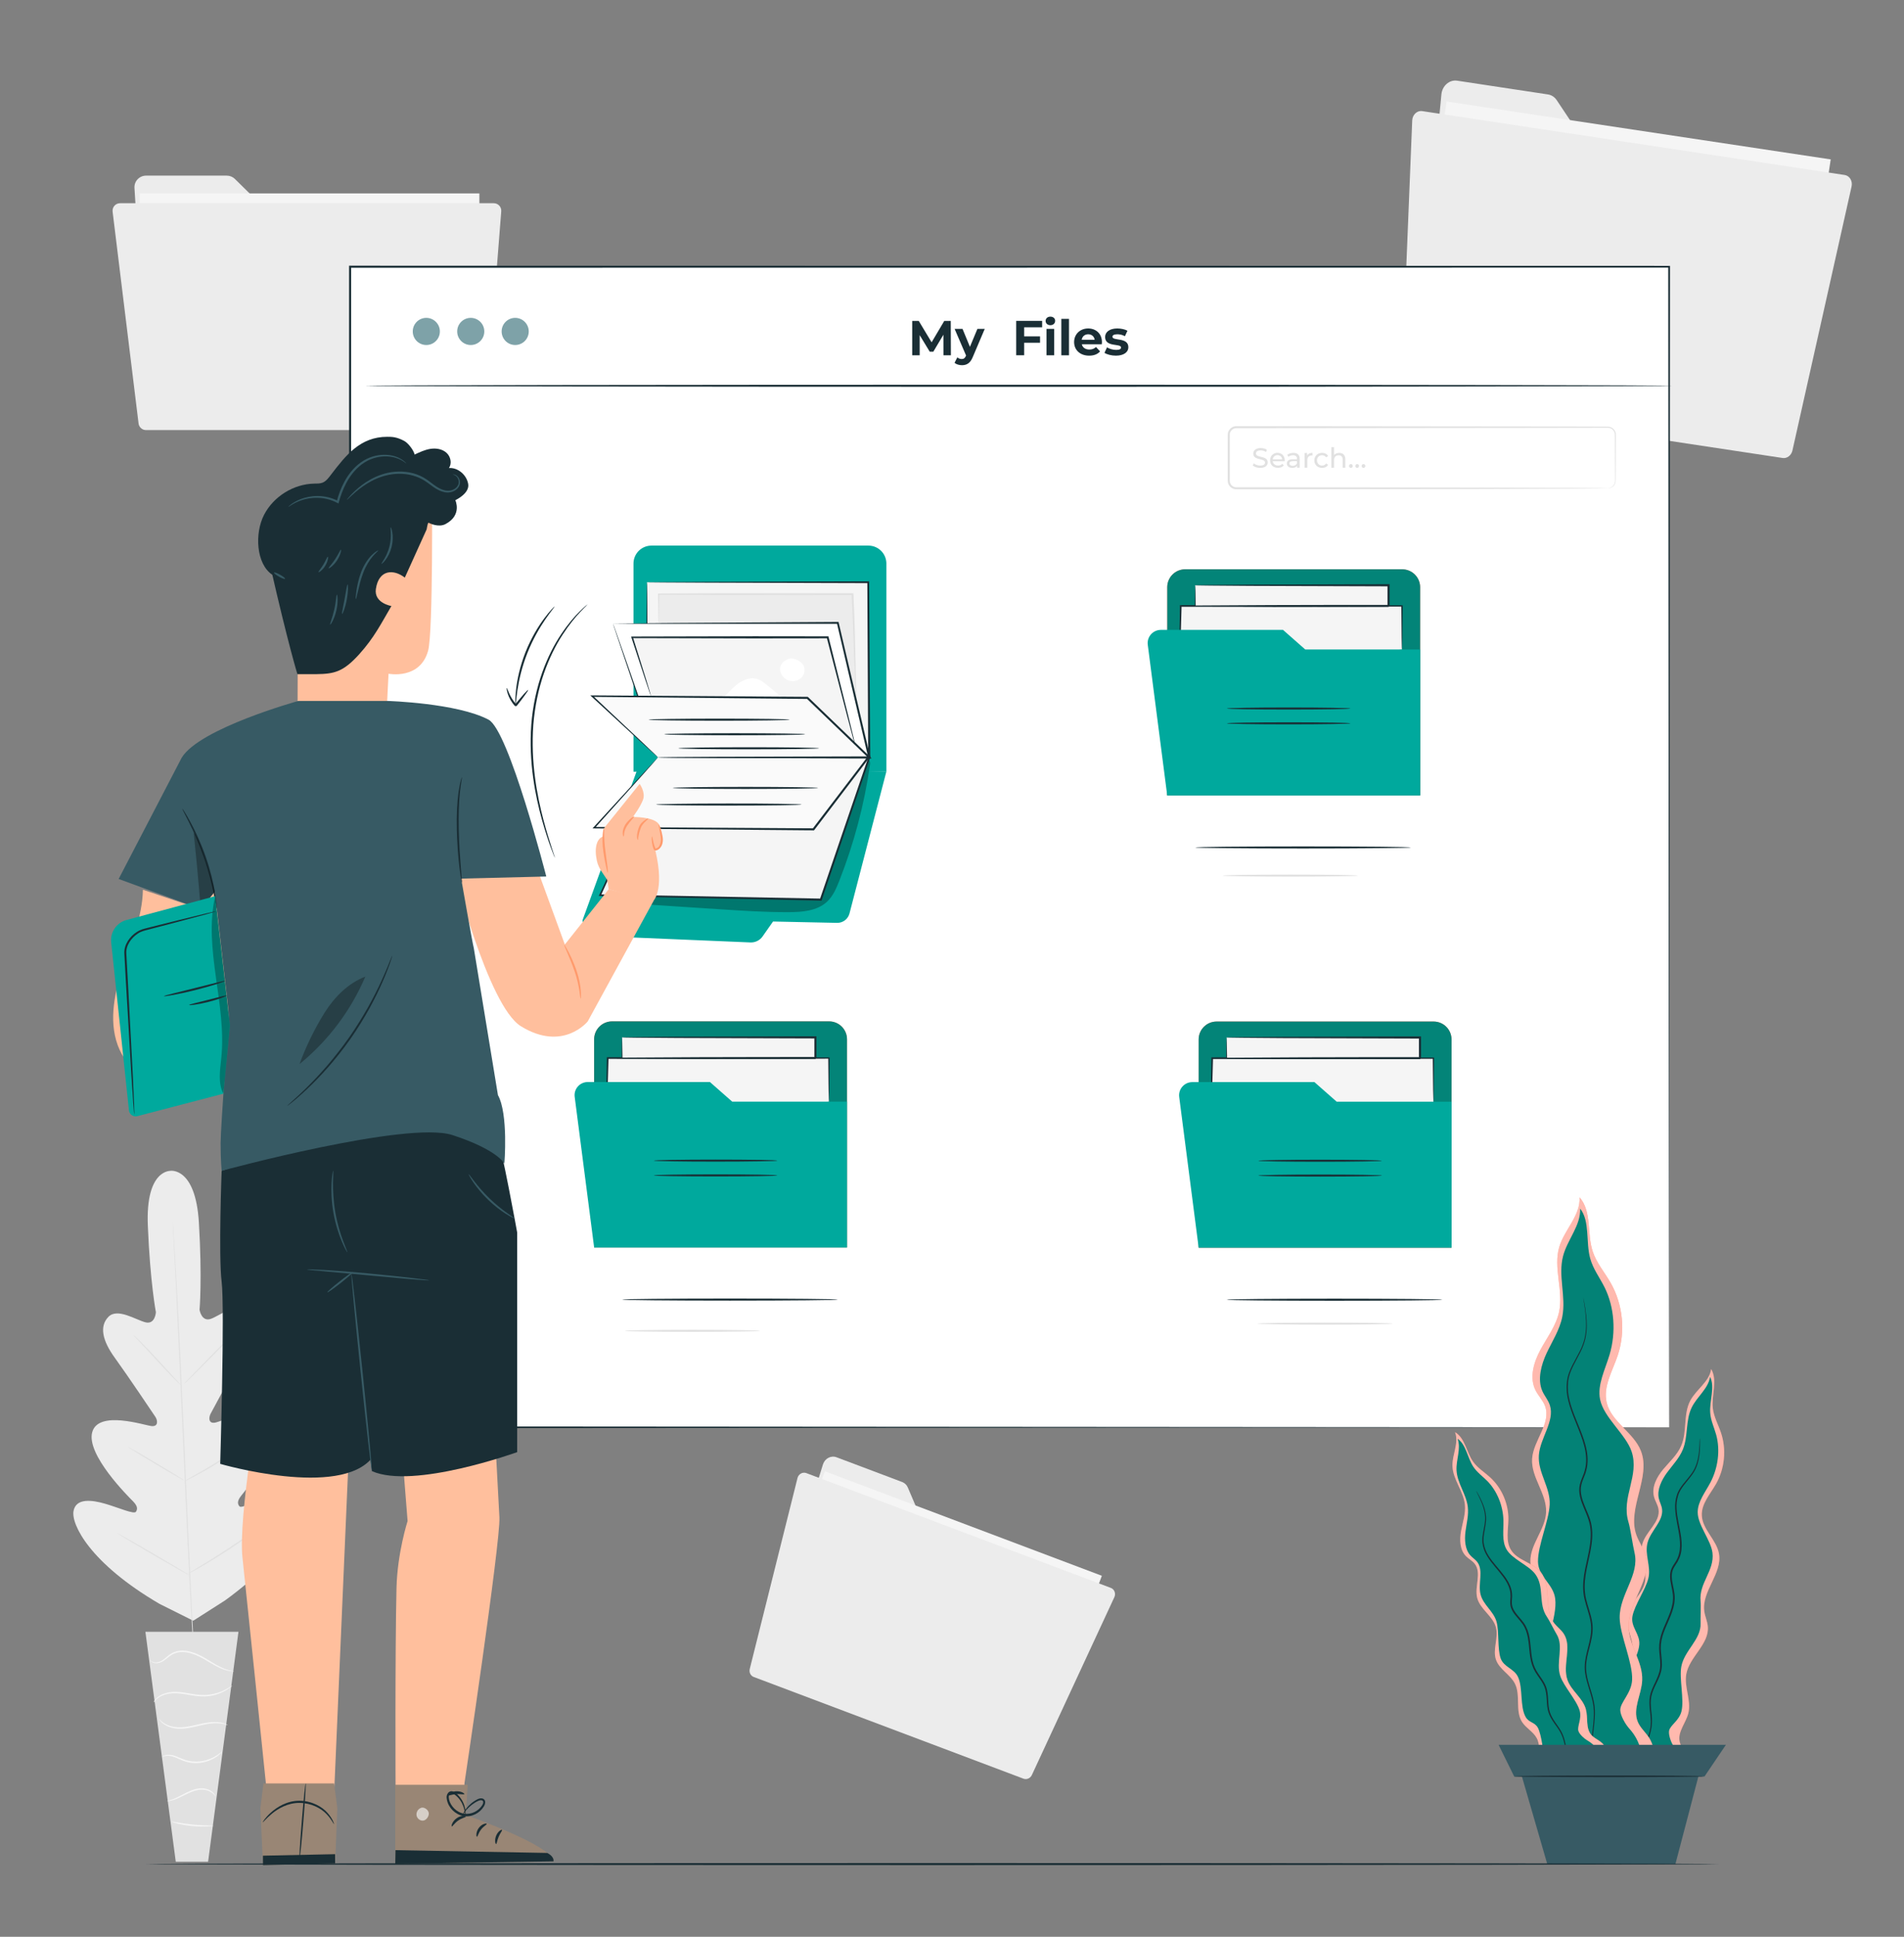 <?xml version="1.0" encoding="utf-8"?>
<!-- Generator: Adobe Illustrator 26.2.1, SVG Export Plug-In . SVG Version: 6.00 Build 0)  -->
<svg version="1.1" id="Capa_1" xmlns="http://www.w3.org/2000/svg" xmlns:xlink="http://www.w3.org/1999/xlink" x="0px" y="0px"
	 viewBox="0 0 479 487" style="enable-background:new 0 0 479 487;" xml:space="preserve">
<rect x="0" y="0" width="479" height="487" fill="#808080" stroke="none"/>
<style type="text/css">
	.st0{fill:#ECECEC;}
	.st1{fill:#F5F5F5;}
	.st2{fill:#E1E1E1;}
	.st3{fill:#FFFFFF;}
	.st4{fill:#1A2E35;}
	.st5{fill:#00A99D;}
	.st6{opacity:0.3;}
	.st7{fill:#FAFAFA;}
	.st8{fill:#7EA2A8;}
	.st9{fill:#FF735D;}
	.st10{fill:#038478;}
	.st11{fill:#FFBF9D;}
	.st12{fill:#375A64;}
	.st13{fill:#FF9A6C;}
	.st14{fill:#998675;}
	.st15{opacity:0.6;}
	.st16{opacity:0.5;}
	.st17{fill:#038276;}
</style>
<g>
	<g>
		<path class="st0" d="M362.62,23.73l-5.24,55.21c-0.19,1.97,1.03,3.71,2.79,3.97l88.42,13.36c1.83,0.28,3.57-1.15,3.88-3.2
			l6.44-42.64c0.31-2.05-0.94-3.94-2.78-4.2l-54.44-7.83c-0.88-0.13-1.67-0.64-2.19-1.42l-7.88-11.81c-0.52-0.78-1.3-1.28-2.17-1.42
			l-22.93-3.47C364.62,20.02,362.83,21.59,362.62,23.73z"/>
	</g>
	<g>
		
			<rect x="358.42" y="32.61" transform="matrix(0.989 0.149 -0.149 0.989 14.31 -60.134)" class="st1" width="97.71" height="65.09"/>
	</g>
	<g>
		<path class="st0" d="M355.28,30.29l-2.77,68.23c-0.05,1.21,0.72,2.25,1.8,2.41l94.16,14.23c1.11,0.17,2.18-0.65,2.46-1.87
			l14.88-66.4c0.31-1.37-0.49-2.7-1.74-2.89L357.8,27.94C356.52,27.74,355.34,28.84,355.28,30.29z"/>
	</g>
</g>
<g>
	<g>
		<path class="st0" d="M207.04,368.21l-11.95,38.35c-0.43,1.37,0.23,2.8,1.49,3.28l63.75,24.02c1.32,0.5,2.82-0.23,3.35-1.63
			L274.69,403c0.53-1.41-0.12-2.95-1.45-3.44l-39.31-14.5c-0.64-0.23-1.15-0.73-1.42-1.37l-4.13-9.68c-0.27-0.64-0.78-1.12-1.4-1.36
			l-16.53-6.23C209.06,365.9,207.51,366.72,207.04,368.21z"/>
	</g>
	<g>
		
			<rect x="196.96" y="381.39" transform="matrix(0.936 0.353 -0.353 0.936 157.812 -56.559)" class="st1" width="74.43" height="47.13"/>
	</g>
	<g>
		<path class="st0" d="M200.63,371.65l-12.01,48c-0.21,0.85,0.21,1.71,0.99,2.01l67.88,25.58c0.8,0.3,1.72-0.1,2.1-0.92l20.75-44.71
			c0.43-0.92,0.03-2-0.87-2.34l-76.62-28.87C201.92,370.05,200.88,370.64,200.63,371.65z"/>
	</g>
</g>
<g>
	<g>
		<path class="st0" d="M33.83,47.27l2.68,43.45c0.1,1.55,1.38,2.75,2.93,2.75h78.23c1.62,0,2.93-1.31,2.93-2.94l0-33.84
			c0-1.63-1.33-2.95-2.95-2.93l-48.11,0.31c-0.78,0-1.52-0.3-2.08-0.84L59.1,45c-0.55-0.54-1.29-0.84-2.06-0.84H36.76
			C35.06,44.16,33.72,45.58,33.83,47.27z"/>
	</g>
	<g>
		<rect x="35.13" y="48.63" class="st1" width="85.47" height="51.07"/>
	</g>
	<g>
		<path class="st0" d="M28.33,53.22l6.53,53.26c0.12,0.95,0.92,1.66,1.87,1.66l83.3,0c0.99,0,1.8-0.76,1.88-1.74l4.19-53.26
			c0.09-1.1-0.78-2.04-1.88-2.04l-94.02,0C29.07,51.1,28.19,52.09,28.33,53.22z"/>
	</g>
</g>
<g>
	<g>
		<g>
			<path class="st0" d="M42.94,294.41c0,0-6.34-0.46-5.75,13.76c0.58,14.22,2.03,21.79,2.03,21.79s-0.19,3.15-2.63,2.53
				c-2.44-0.62-7.03-3.69-9.3-1.39c-2.35,2.38-1.52,6.03,1.6,10.32c3.12,4.3,9.61,13.96,10.2,14.84c0.57,0.86,0.8,2.47-0.93,2.32
				c-1.73-0.15-13.41-4.11-14.96,1.54c-1.55,5.66,9.11,16.2,10.26,17.37c1.14,1.17,1.2,1.92,0.74,2.63
				c-0.46,0.71-4.27-0.99-7.63-1.98c-3.37-0.99-7.45-1.55-8.07,1.79c-0.62,3.34,4.08,13.11,21.66,23.37l8.46,4.22l8.01-5.11
				c16.47-11.97,20.16-22.16,19.21-25.42c-0.95-3.26-4.95-2.3-8.21-0.97c-3.25,1.32-6.86,3.39-7.4,2.73
				c-0.53-0.66-0.55-1.4,0.47-2.69c1.02-1.28,10.57-12.84,8.47-18.31c-2.11-5.47-13.33-0.36-15.04-0.04
				c-1.71,0.33-1.64-1.3-1.16-2.21c0.49-0.93,5.99-11.2,8.66-15.78c2.68-4.59,3.14-8.3,0.56-10.43c-2.49-2.06-6.75,1.46-9.12,2.32
				c-2.37,0.86-2.87-2.26-2.87-2.26s0.69-7.68-0.16-21.89c-0.84-14.21-7.25-13.06-7.25-13.06"/>
		</g>
		<g>
			<g>
				<path class="st2" d="M43.45,307.15c0,0,0.02,0.1,0.03,0.3c0.02,0.21,0.04,0.5,0.07,0.87c0.05,0.78,0.13,1.91,0.23,3.36
					c0.19,2.92,0.44,7.14,0.73,12.36c0.58,10.43,1.26,24.86,1.95,40.79c0.7,15.93,1.34,30.36,1.86,40.79
					c0.26,5.21,0.48,9.43,0.63,12.36c0.07,1.45,0.13,2.58,0.17,3.36c0.01,0.37,0.03,0.66,0.04,0.87c0.01,0.2,0,0.3,0,0.3
					s-0.02-0.1-0.03-0.3c-0.02-0.21-0.04-0.5-0.07-0.87c-0.05-0.78-0.13-1.91-0.23-3.36c-0.19-2.92-0.44-7.14-0.73-12.35
					c-0.58-10.43-1.26-24.86-1.95-40.79c-0.7-15.93-1.34-30.35-1.86-40.79c-0.26-5.21-0.48-9.43-0.63-12.36
					c-0.07-1.45-0.13-2.58-0.17-3.36c-0.02-0.37-0.03-0.66-0.04-0.87C43.44,307.25,43.45,307.15,43.45,307.15z"/>
			</g>
		</g>
		<g>
			<g>
				<path class="st2" d="M33.55,335.66c0.02-0.02,0.2,0.14,0.53,0.44c0.33,0.3,0.78,0.74,1.34,1.29c1.12,1.11,2.62,2.67,4.24,4.44
					c1.59,1.74,3.03,3.31,4.14,4.53c0.49,0.54,0.91,0.99,1.26,1.37c0.3,0.32,0.46,0.51,0.44,0.52c-0.02,0.02-0.2-0.14-0.53-0.43
					c-0.32-0.3-0.78-0.74-1.34-1.3c-1.11-1.12-2.59-2.7-4.21-4.47c-1.6-1.73-3.05-3.29-4.17-4.5c-0.5-0.53-0.92-0.99-1.27-1.36
					C33.69,335.86,33.53,335.68,33.55,335.66z"/>
			</g>
		</g>
		<g>
			<g>
				<path class="st2" d="M46.33,347.96c-0.06-0.06,3.03-3.3,6.91-7.24c3.88-3.93,7.08-7.07,7.14-7.01c0.06,0.06-3.03,3.3-6.91,7.24
					C49.59,344.88,46.4,348.02,46.33,347.96z"/>
			</g>
		</g>
		<g>
			<g>
				<path class="st2" d="M46.3,372.47c-0.01-0.02,0.2-0.15,0.59-0.38c0.45-0.25,1-0.56,1.65-0.93c1.4-0.78,3.32-1.87,5.4-3.15
					c2.08-1.27,3.93-2.49,5.26-3.38c0.62-0.41,1.15-0.77,1.58-1.05c0.37-0.25,0.59-0.37,0.6-0.36c0.01,0.02-0.18,0.18-0.53,0.46
					c-0.35,0.28-0.87,0.67-1.52,1.14c-1.3,0.94-3.13,2.19-5.22,3.47c-2.09,1.28-4.04,2.34-5.46,3.08c-0.71,0.36-1.3,0.65-1.71,0.84
					C46.54,372.4,46.31,372.49,46.3,372.47z"/>
			</g>
		</g>
		<g>
			<g>
				<path class="st2" d="M32.28,363.89c0.01-0.02,0.22,0.08,0.59,0.27c0.37,0.19,0.89,0.49,1.53,0.85c1.29,0.73,3.06,1.76,5,2.92
					c1.94,1.16,3.69,2.22,4.95,3c0.63,0.39,1.13,0.71,1.48,0.94c0.35,0.23,0.53,0.36,0.52,0.38c-0.01,0.02-0.22-0.08-0.58-0.27
					s-0.89-0.49-1.53-0.85c-1.29-0.73-3.06-1.76-5-2.92c-1.94-1.16-3.69-2.22-4.95-3c-0.63-0.39-1.14-0.71-1.48-0.94
					C32.46,364.05,32.27,363.91,32.28,363.89z"/>
			</g>
		</g>
		<g>
			<g>
				<path class="st2" d="M29.5,385.53c0.01-0.02,0.28,0.11,0.74,0.36c0.52,0.29,1.18,0.65,1.97,1.09c1.66,0.93,3.93,2.23,6.43,3.69
					c2.5,1.46,4.76,2.79,6.39,3.77c0.77,0.47,1.41,0.86,1.92,1.17c0.45,0.28,0.69,0.45,0.68,0.47c-0.01,0.02-0.28-0.11-0.74-0.36
					c-0.52-0.29-1.18-0.65-1.97-1.09c-1.66-0.93-3.93-2.23-6.44-3.69c-2.5-1.46-4.76-2.79-6.39-3.77c-0.77-0.47-1.41-0.86-1.92-1.18
					C29.73,385.72,29.49,385.55,29.5,385.53z"/>
			</g>
		</g>
		<g>
			<g>
				<path class="st2" d="M47.27,395.71c-0.01-0.02,0.25-0.19,0.74-0.49c0.54-0.33,1.23-0.75,2.06-1.25
					c1.74-1.06,4.13-2.53,6.72-4.22c2.6-1.69,4.91-3.28,6.58-4.44c0.8-0.55,1.46-1.01,1.98-1.37c0.47-0.32,0.73-0.49,0.75-0.47
					c0.01,0.02-0.23,0.22-0.67,0.58c-0.45,0.35-1.1,0.85-1.92,1.46c-1.64,1.21-3.93,2.83-6.54,4.53c-2.6,1.7-5.02,3.14-6.78,4.15
					c-0.89,0.5-1.61,0.9-2.11,1.16C47.57,395.59,47.28,395.73,47.27,395.71z"/>
			</g>
		</g>
	</g>
	<g>
		<g>
			<g>
				<polygon class="st2" points="59.99,410.31 36.58,410.31 44.22,468.13 52.35,468.13 				"/>
			</g>
		</g>
		<g>
			<g>
				<g>
					<path class="st1" d="M37.8,417.41c-0.01,0.01,0.03,0.08,0.13,0.21c0.1,0.12,0.28,0.28,0.56,0.4c0.55,0.24,1.53,0.26,2.47-0.3
						c0.95-0.52,1.77-1.55,3.03-2c1.26-0.48,2.81-0.39,4.3,0.09c1.51,0.47,2.82,1.23,4.01,1.94c1.19,0.71,2.28,1.34,3.26,1.75
						c0.97,0.42,1.82,0.62,2.4,0.69c0.29,0.04,0.52,0.05,0.68,0.05c0.16,0,0.24-0.01,0.24-0.02c0.01-0.08-1.32-0.06-3.21-0.97
						c-0.94-0.43-2.01-1.08-3.19-1.8c-1.17-0.73-2.52-1.52-4.08-2c-1.54-0.5-3.2-0.59-4.54-0.05c-0.67,0.26-1.24,0.66-1.71,1.06
						c-0.48,0.4-0.91,0.77-1.34,1.04c-0.86,0.55-1.76,0.58-2.28,0.4C38,417.7,37.83,417.38,37.8,417.41z"/>
				</g>
			</g>
		</g>
		<g>
			<g>
				<g>
					<path class="st1" d="M38.65,428.06c0.03,0.02,0.19-0.24,0.55-0.62c0.37-0.37,0.98-0.86,1.87-1.19
						c0.88-0.34,2.01-0.54,3.25-0.49c1.25,0.04,2.62,0.32,4.07,0.55c1.45,0.24,2.89,0.35,4.17,0.17c1.28-0.16,2.4-0.53,3.28-0.94
						c0.89-0.4,1.54-0.85,1.97-1.17c0.43-0.33,0.64-0.55,0.62-0.56c-0.04-0.06-0.95,0.75-2.71,1.49c-0.88,0.36-1.97,0.69-3.22,0.83
						c-1.25,0.15-2.63,0.04-4.07-0.2c-1.44-0.23-2.83-0.5-4.12-0.53c-1.3-0.03-2.46,0.21-3.37,0.59c-0.91,0.38-1.53,0.92-1.88,1.34
						c-0.17,0.22-0.29,0.39-0.35,0.52C38.67,427.99,38.64,428.06,38.65,428.06z"/>
				</g>
			</g>
		</g>
		<g>
			<g>
				<g>
					<path class="st1" d="M57.34,433.77c0.01-0.02-0.21-0.16-0.64-0.33c-0.44-0.17-1.1-0.35-1.94-0.42
						c-0.84-0.07-1.84-0.01-2.93,0.17c-1.09,0.18-2.26,0.48-3.49,0.74c-1.23,0.26-2.41,0.43-3.49,0.39
						c-1.07-0.04-2.03-0.27-2.77-0.6c-1.51-0.66-2.04-1.62-2.1-1.56c-0.01,0.01,0.09,0.25,0.4,0.61c0.3,0.36,0.83,0.82,1.59,1.2
						c0.76,0.37,1.75,0.65,2.87,0.71c1.12,0.06,2.34-0.11,3.58-0.37c1.24-0.26,2.4-0.57,3.47-0.77c1.07-0.2,2.04-0.28,2.86-0.24
						C56.38,433.34,57.31,433.84,57.34,433.77z"/>
				</g>
			</g>
		</g>
		<g>
			<g>
				<g>
					<path class="st1" d="M40.72,441.78c0.01,0.06,0.84-0.52,2.27-0.23c0.7,0.13,1.49,0.48,2.38,0.89c0.88,0.41,1.95,0.76,3.09,0.85
						c2.3,0.22,4.34-0.52,5.6-1.3c0.64-0.38,1.09-0.79,1.39-1.07c0.28-0.3,0.43-0.48,0.41-0.5c-0.05-0.06-0.67,0.64-1.94,1.33
						c-1.25,0.69-3.23,1.36-5.43,1.15c-2.22-0.13-3.92-1.45-5.45-1.62c-0.75-0.11-1.38,0-1.77,0.15
						C40.88,441.6,40.71,441.77,40.72,441.78z"/>
				</g>
			</g>
		</g>
		<g>
			<g>
				<g>
					<path class="st1" d="M42.02,452.88c0,0.04,0.78,0.04,1.95-0.39c1.18-0.39,2.63-1.3,4.33-1.97c0.85-0.33,1.71-0.53,2.49-0.52
						c0.78,0,1.47,0.19,2,0.46c1.08,0.54,1.39,1.3,1.45,1.25c0.02-0.01-0.03-0.2-0.22-0.49c-0.19-0.29-0.55-0.68-1.1-0.99
						c-0.55-0.31-1.28-0.55-2.12-0.57c-0.84-0.02-1.74,0.18-2.63,0.52c-1.76,0.7-3.17,1.63-4.3,2.08
						C42.77,452.72,42.01,452.82,42.02,452.88z"/>
				</g>
			</g>
		</g>
		<g>
			<g>
				<g>
					<path class="st1" d="M43.17,458.05c-0.01,0.05,0.55,0.25,1.48,0.48c0.93,0.23,2.24,0.48,3.7,0.62c1.46,0.14,2.8,0.15,3.76,0.11
						c0.96-0.05,1.55-0.13,1.55-0.18c-0.01-0.12-2.37-0.01-5.27-0.31C45.5,458.49,43.2,457.93,43.17,458.05z"/>
				</g>
			</g>
		</g>
	</g>
</g>
<rect x="88.08" y="67.07" class="st3" width="331.83" height="291.82"/>
<g>
	<g>
		<path class="st4" d="M419.91,358.89c0-1.85-0.09-116.18-0.22-291.82l0.22,0.22c-95.43,0.01-209.51,0.03-331.8,0.04h-0.03
			l0.26-0.26c-0.01,106.06-0.02,205.92-0.03,291.82l-0.23-0.23C286.13,358.8,417.92,358.89,419.91,358.89
			c-1.99,0-133.78,0.09-331.83,0.23l-0.23,0v-0.23c-0.01-85.9-0.02-185.76-0.03-291.82v-0.26h0.26h0.03
			c122.29,0.01,236.37,0.03,331.8,0.04h0.22l0,0.22C419.99,242.71,419.91,357.04,419.91,358.89z"/>
	</g>
</g>
<g>
	<path class="st5" d="M159.37,141.7v52.34h63.62V141.7c0-2.49-2.02-4.51-4.51-4.51h-54.59C161.39,137.19,159.37,139.21,159.37,141.7
		z"/>
</g>
<g>
	<path class="st5" d="M146.59,231.27l14.21-39.09l62.18,1.86l-9.27,35.65c-0.37,1.41-1.66,2.39-3.12,2.36l-16.11-0.34l-2.64,3.76
		c-0.7,0.99-1.85,1.55-3.05,1.5l-38.92-1.64C147.88,235.32,146.34,233.42,146.59,231.27z"/>
</g>
<g>
	<g>
		<polygon class="st1" points="162.77,146.4 162.77,151.76 162.77,187.36 218.69,190.44 218.44,146.4 		"/>
	</g>
	<g>
		<g>
			<path class="st4" d="M162.77,146.4c0,0,0.08-0.01,0.25-0.01c0.19,0,0.44-0.01,0.76-0.01c0.7-0.01,1.7-0.02,2.99-0.03
				c2.66-0.01,6.5-0.04,11.37-0.06c9.83-0.03,23.77-0.07,40.29-0.12l0.23,0l0,0.23c0.08,12.77,0.17,27.3,0.26,42.66
				c0,0.46,0.01,0.93,0.01,1.38l0,0.28l-0.28-0.02c-20.93-1.17-40.26-2.25-55.91-3.13l-0.2-0.01l0-0.2
				c0.04-12.42,0.07-22.66,0.09-29.81c0.03-3.56,0.05-6.35,0.06-8.27c0.01-0.93,0.03-1.65,0.03-2.16
				C162.76,146.64,162.77,146.4,162.77,146.4s0.02,0.27,0.02,0.76c0.01,0.51,0.02,1.23,0.03,2.16c0.01,1.91,0.04,4.69,0.06,8.23
				c0.02,7.15,0.05,17.39,0.09,29.81l-0.2-0.21c15.66,0.85,34.99,1.9,55.92,3.03l-0.27,0.26c0-0.45-0.01-0.91-0.01-1.38
				c-0.08-15.36-0.15-29.89-0.21-42.66l0.23,0.23c-16.47-0.05-30.35-0.09-40.14-0.12c-4.89-0.03-8.75-0.05-11.42-0.06
				c-1.31-0.01-2.33-0.02-3.04-0.03c-0.33-0.01-0.59-0.01-0.79-0.01C162.87,146.41,162.78,146.41,162.77,146.4z"/>
		</g>
	</g>
</g>
<g>
	<g>
		<path class="st0" d="M165.7,156.62c0.05-1.36,0-7.22,0-7.22c15.63-0.05,33.14,0.06,48.77,0.01c0.44,7.73,0.53,18.18,0.97,25.91"/>
	</g>
	<g>
		<g>
			<path class="st2" d="M215.44,175.32c-0.01,0-0.04-0.17-0.07-0.49c-0.03-0.36-0.07-0.83-0.11-1.42c-0.09-1.24-0.18-3.06-0.28-5.35
				c-0.21-4.58-0.34-11.06-0.75-18.65l0.24,0.23c-4.63,0-9.71,0.01-15.03,0.01c-14.01,0-26.38-0.05-33.74-0.12l0.15-0.15
				c-0.03,2.24-0.05,4.04-0.07,5.33c-0.02,0.58-0.03,1.05-0.04,1.41c-0.01,0.32-0.03,0.49-0.04,0.49c-0.01,0-0.03-0.17-0.04-0.49
				c-0.01-0.36-0.02-0.83-0.04-1.41c-0.02-1.29-0.04-3.08-0.07-5.32l0-0.15l0.15,0c7.36-0.07,19.73-0.11,33.74-0.1
				c5.32,0.01,10.4,0.02,15.03,0.02l0.23,0l0.01,0.23c0.38,7.6,0.43,14.08,0.56,18.66c0.06,2.25,0.11,4.05,0.14,5.35
				c0.01,0.59,0.03,1.06,0.03,1.42C215.45,175.16,215.45,175.32,215.44,175.32z"/>
		</g>
	</g>
</g>
<g>
	<g>
		<polygon class="st3" points="154.23,156.8 165.76,190.44 218.69,190.44 210.78,156.62 		"/>
	</g>
	<g>
		<g>
			<path class="st4" d="M154.23,156.8c-0.01,0,0.08-0.01,0.25-0.01c0.2,0,0.45-0.01,0.78-0.01c0.72-0.01,1.75-0.02,3.07-0.04
				c2.73-0.02,6.67-0.06,11.63-0.1c10.04-0.06,24.2-0.15,40.81-0.26l0.19,0l0.04,0.19c2.34,9.99,4.91,20.96,7.61,32.45
				c0.11,0.46,0.22,0.92,0.32,1.37l0.07,0.32l-0.33,0c-19.98-0.02-38.35-0.04-52.92-0.05l-0.15,0l-0.05-0.14
				c-3.48-10.3-6.33-18.74-8.32-24.63c-0.97-2.9-1.73-5.17-2.26-6.74c-0.25-0.75-0.44-1.33-0.58-1.75
				C154.28,156.99,154.23,156.8,154.23,156.8s0.09,0.22,0.23,0.62c0.15,0.42,0.36,1.02,0.63,1.78c0.55,1.58,1.35,3.85,2.37,6.76
				c2.03,5.84,4.94,14.2,8.5,24.41l-0.2-0.14c14.57-0.01,32.95-0.03,52.92-0.05l-0.25,0.32c-0.1-0.45-0.21-0.91-0.32-1.37
				c-2.68-11.49-5.24-22.46-7.57-32.46l0.24,0.19c-16.53,0-30.63,0-40.62,0c-4.99-0.01-8.96-0.02-11.7-0.03
				c-1.35-0.01-2.4-0.01-3.13-0.02c-0.34,0-0.61-0.01-0.81-0.01C154.33,156.81,154.23,156.8,154.23,156.8z"/>
		</g>
	</g>
</g>
<g class="st6">
	<g>
		<path d="M218.62,191.14c-0.34-0.31-0.87-0.22-1.32-0.1c-20.68,5.43-40.51,14.06-58.57,25.51l-7.43,8.59
			c0.94,1.48,2.95,1.74,4.7,1.85c8.31,0.54,16.62,1.08,24.94,1.63c5.8,0.38,11.6,0.76,17.41,0.74c3.45-0.01,7.22-0.29,9.73-2.65
			c1.48-1.39,2.3-3.31,3.05-5.2c3.69-9.36,6.29-19.15,7.72-29.1C218.92,191.96,218.95,191.44,218.62,191.14z"/>
	</g>
</g>
<g>
	<g>
		<polygon class="st1" points="165.76,193.1 150.97,225.09 206.51,226.2 218.69,190.44 		"/>
	</g>
	<g>
		<g>
			<path class="st4" d="M165.76,193.1c0-0.01,0.08-0.02,0.24-0.03c0.18-0.01,0.42-0.03,0.73-0.05c0.67-0.04,1.63-0.1,2.86-0.18
				c2.54-0.14,6.21-0.35,10.84-0.61c9.36-0.5,22.6-1.2,38.24-2.03l0.35-0.02l-0.11,0.33c-3.67,10.81-7.8,22.96-12.16,35.77
				l-0.06,0.18l-0.19,0l-0.01,0c-21.02-0.44-40.37-0.85-55.53-1.17l-0.32-0.01l0.13-0.29c4.56-9.76,8.29-17.76,10.9-23.33
				c1.29-2.74,2.31-4.89,3.01-6.38c0.34-0.71,0.6-1.26,0.79-1.65C165.66,193.27,165.76,193.1,165.76,193.1s-0.08,0.21-0.25,0.6
				c-0.18,0.4-0.43,0.97-0.76,1.7c-0.68,1.5-1.67,3.67-2.92,6.45c-2.55,5.57-6.21,13.57-10.68,23.33l-0.18-0.29
				c15.15,0.29,34.51,0.66,55.53,1.06l0.01,0l-0.25,0.18c4.37-12.8,8.51-24.95,12.2-35.75l0.24,0.31
				c-15.61,0.74-28.81,1.37-38.14,1.81c-4.65,0.21-8.33,0.37-10.88,0.48c-1.25,0.05-2.22,0.09-2.9,0.11
				c-0.32,0.01-0.56,0.02-0.75,0.02C165.86,193.1,165.77,193.1,165.76,193.1z"/>
		</g>
	</g>
</g>
<g>
	<g>
		<polygon class="st7" points="165.52,190.44 149.47,208.11 204.64,208.53 218.44,190.44 		"/>
	</g>
	<g>
		<g>
			<path class="st4" d="M165.52,190.44c0-0.01,0.08-0.01,0.25-0.02c0.19,0,0.44-0.01,0.75-0.02c0.69-0.01,1.66-0.02,2.91-0.04
				c2.58-0.02,6.29-0.04,10.95-0.07c9.41-0.02,22.65-0.06,38.07-0.1l0.5,0l-0.3,0.4c-4.28,5.62-8.95,11.74-13.79,18.1l-0.08,0.1
				l-0.13,0c-0.53,0-1.11-0.01-1.68-0.01c-20.79-0.19-39.66-0.35-53.49-0.48l-0.42,0l0.28-0.31c4.98-5.43,9.02-9.83,11.83-12.89
				c1.38-1.49,2.47-2.66,3.22-3.47c0.36-0.38,0.64-0.67,0.84-0.89C165.42,190.53,165.52,190.43,165.52,190.44
				c0,0.01-0.09,0.12-0.27,0.34c-0.2,0.23-0.47,0.54-0.82,0.94c-0.74,0.83-1.8,2.03-3.16,3.56c-2.77,3.08-6.75,7.51-11.66,12.97
				l-0.14-0.31c13.83,0.09,32.7,0.2,53.49,0.33c0.58,0,1.15,0.01,1.68,0.01l-0.21,0.1c4.85-6.35,9.52-12.46,13.81-18.08l0.2,0.4
				c-15.38-0.04-28.59-0.08-37.98-0.1c-4.67-0.03-8.4-0.05-10.98-0.07c-1.26-0.02-2.24-0.03-2.94-0.04
				c-0.32-0.01-0.57-0.01-0.76-0.02C165.61,190.45,165.52,190.44,165.52,190.44z"/>
		</g>
	</g>
</g>
<g>
	<g>
		<polyline class="st1" points="163.78,175.04 159.04,160.27 208.22,160.27 215.11,187.27 		"/>
	</g>
	<g>
		<g>
			<path class="st4" d="M215.11,187.27c-0.01,0-0.07-0.17-0.17-0.5c-0.1-0.37-0.24-0.86-0.41-1.47c-0.36-1.33-0.86-3.2-1.48-5.54
				c-1.25-4.8-3-11.53-5.06-19.44l0.23,0.18c-5.63,0.01-11.86,0.01-18.41,0.02c-11.85-0.03-22.66-0.05-30.77-0.07l0.18-0.25
				c1.42,4.53,2.57,8.22,3.38,10.82c0.38,1.25,0.68,2.24,0.89,2.96c0.09,0.31,0.16,0.57,0.22,0.77c0.05,0.18,0.07,0.27,0.06,0.27
				c-0.01,0-0.05-0.08-0.11-0.25c-0.07-0.2-0.16-0.45-0.27-0.76c-0.24-0.71-0.57-1.69-0.99-2.93c-0.85-2.59-2.06-6.26-3.55-10.77
				l-0.08-0.25l0.27,0c8.11-0.02,18.92-0.04,30.77-0.07c6.55,0.01,12.78,0.01,18.41,0.02l0.19,0l0.04,0.18
				c1.98,7.93,3.67,14.67,4.88,19.48c0.57,2.35,1.03,4.23,1.35,5.57c0.14,0.62,0.25,1.11,0.34,1.48
				C215.09,187.09,215.12,187.27,215.11,187.27z"/>
		</g>
	</g>
</g>
<g>
	<path class="st3" d="M192.97,172.27c-0.77-0.63-1.56-1.27-2.51-1.55c-1.85-0.56-3.83,0.36-5.31,1.59c-1.48,1.24-2.67,2.8-4.25,3.92
		l17.25,0.28C196.42,175.1,194.69,173.68,192.97,172.27z"/>
</g>
<g>
	<path class="st3" d="M202,167.1c-0.62-0.93-2.68-2.08-4.02-1.22l0,0c-0.86,0.32-1.58,1.1-1.71,2.02c-0.21,1.5,1,2.99,2.48,3.3
		c1.09,0.23,2.31-0.13,3.03-0.99C202.5,169.35,202.63,168.02,202,167.1z"/>
</g>
<g>
	<g>
		<polygon class="st7" points="165.52,190.44 148.97,175.04 203.13,175.48 218.69,190.44 		"/>
	</g>
	<g>
		<g>
			<path class="st4" d="M165.52,190.44c0-0.01,0.09-0.01,0.27-0.02c0.2,0,0.45-0.01,0.77-0.02c0.7-0.01,1.69-0.02,2.96-0.04
				c2.6-0.02,6.35-0.04,11.05-0.07c9.45-0.02,22.72-0.06,38.12-0.1l-0.17,0.43c-4.85-4.66-10.11-9.71-15.56-14.95l0.18,0.07
				c-0.32,0-0.66-0.01-1-0.01c-20.72-0.2-39.49-0.38-53.16-0.51l0.13-0.32c5.06,4.76,9.17,8.62,12.03,11.32
				c1.4,1.33,2.5,2.38,3.27,3.11c0.36,0.35,0.64,0.62,0.85,0.82C165.43,190.33,165.52,190.43,165.52,190.44
				c0,0.01-0.11-0.08-0.3-0.25c-0.21-0.19-0.5-0.45-0.87-0.77c-0.78-0.71-1.89-1.72-3.32-3.02c-2.9-2.67-7.06-6.5-12.19-11.23
				l-0.35-0.32l0.48,0c13.67,0.09,32.44,0.22,53.16,0.36c0.34,0,0.69,0.01,1,0.01l0.1,0l0.07,0.07c5.45,5.25,10.7,10.31,15.55,14.97
				l0.45,0.43l-0.62,0c-15.44-0.04-28.74-0.07-38.21-0.1c-4.69-0.03-8.43-0.05-11.03-0.07c-1.26-0.02-2.24-0.03-2.93-0.04
				c-0.31-0.01-0.56-0.01-0.75-0.02C165.6,190.45,165.52,190.45,165.52,190.44z"/>
		</g>
	</g>
</g>
<g>
	<g>
		<path class="st7" d="M163.15,180.96c11.83,0,23.67,0,35.5,0"/>
	</g>
	<g>
		<g>
			<path class="st4" d="M198.65,180.96c0,0.14-7.95,0.26-17.75,0.26c-9.81,0-17.75-0.12-17.75-0.26s7.95-0.26,17.75-0.26
				C190.71,180.7,198.65,180.81,198.65,180.96z"/>
		</g>
	</g>
</g>
<g>
	<g>
		<path class="st7" d="M167.08,184.62c11.83,0,23.67,0,35.5,0"/>
	</g>
	<g>
		<g>
			<path class="st4" d="M202.58,184.62c0,0.14-7.95,0.26-17.75,0.26c-9.81,0-17.75-0.12-17.75-0.26c0-0.14,7.95-0.26,17.75-0.26
				C194.63,184.36,202.58,184.48,202.58,184.62z"/>
		</g>
	</g>
</g>
<g>
	<g>
		<path class="st7" d="M170.61,188.15c11.83,0,23.67,0,35.5,0"/>
	</g>
	<g>
		<g>
			<path class="st4" d="M206.11,188.15c0,0.14-7.95,0.26-17.75,0.26c-9.81,0-17.75-0.12-17.75-0.26c0-0.14,7.95-0.26,17.75-0.26
				C198.16,187.89,206.11,188,206.11,188.15z"/>
		</g>
	</g>
</g>
<g>
	<g>
		<path class="st7" d="M165.04,202.3c12.21,0,24.43,0,36.64,0"/>
	</g>
	<g>
		<g>
			<path class="st4" d="M201.68,202.3c0,0.14-8.2,0.26-18.32,0.26c-10.12,0-18.32-0.12-18.32-0.26s8.2-0.26,18.32-0.26
				C193.48,202.03,201.68,202.15,201.68,202.3z"/>
		</g>
	</g>
</g>
<g>
	<g>
		<path class="st7" d="M169.21,198.12c12.21,0,24.43,0,36.64,0"/>
	</g>
	<g>
		<g>
			<path class="st4" d="M205.85,198.12c0,0.14-8.2,0.26-18.32,0.26c-10.12,0-18.32-0.12-18.32-0.26c0-0.14,8.2-0.26,18.32-0.26
				C197.65,197.86,205.85,197.98,205.85,198.12z"/>
		</g>
	</g>
</g>
<g>
	<g>
		<path class="st4" d="M420.87,97c0,0.14-73.68,0.26-164.54,0.26c-90.89,0-164.55-0.12-164.55-0.26c0-0.14,73.66-0.26,164.55-0.26
			C347.19,96.74,420.87,96.86,420.87,97z"/>
	</g>
</g>
<g>
	<g>
		<path class="st8" d="M110.66,83.34c0,1.88-1.52,3.41-3.41,3.41c-1.88,0-3.41-1.52-3.41-3.41s1.52-3.41,3.41-3.41
			C109.13,79.93,110.66,81.46,110.66,83.34z"/>
	</g>
	<g>
		<path class="st8" d="M121.84,83.34c0,1.88-1.52,3.41-3.41,3.41c-1.88,0-3.41-1.52-3.41-3.41s1.52-3.41,3.41-3.41
			C120.31,79.93,121.84,81.46,121.84,83.34z"/>
	</g>
	<g>
		<path class="st8" d="M133.02,83.34c0,1.88-1.52,3.41-3.41,3.41c-1.88,0-3.41-1.52-3.41-3.41s1.52-3.41,3.41-3.41
			C131.49,79.93,133.02,81.46,133.02,83.34z"/>
	</g>
</g>
<g>
	<path class="st4" d="M237.35,89.34l-0.01-5.18l-2.54,4.27h-0.9l-2.53-4.16v5.07h-1.88v-8.64h1.65l3.23,5.37l3.18-5.37h1.64
		l0.03,8.64H237.35z"/>
	<path class="st4" d="M247.74,82.69l-3,7.05c-0.64,1.6-1.56,2.09-2.75,2.09c-0.68,0-1.42-0.22-1.85-0.6l0.7-1.37
		c0.3,0.26,0.7,0.42,1.09,0.42c0.53,0,0.83-0.23,1.09-0.83l0.02-0.06l-2.88-6.69h1.99l1.86,4.51l1.88-4.51H247.74z"/>
	<path class="st4" d="M257.65,82.3v2.28h4v1.6h-4v3.15h-2v-8.64h6.53v1.61H257.65z"/>
	<path class="st4" d="M263.05,80.69c0-0.61,0.48-1.07,1.2-1.07c0.72,0,1.2,0.44,1.2,1.04c0,0.64-0.48,1.11-1.2,1.11
		C263.53,81.77,263.05,81.3,263.05,80.69z M263.28,82.69h1.93v6.64h-1.93V82.69z"/>
	<path class="st4" d="M267,80.18h1.93v9.16H267V80.18z"/>
	<path class="st4" d="M277.18,86.56h-5.02c0.19,0.83,0.89,1.33,1.9,1.33c0.7,0,1.21-0.21,1.67-0.64l1.02,1.11
		c-0.62,0.7-1.54,1.07-2.74,1.07c-2.3,0-3.79-1.44-3.79-3.42c0-1.99,1.52-3.42,3.54-3.42c1.95,0,3.46,1.31,3.46,3.44
		C277.22,86.19,277.19,86.4,277.18,86.56z M272.13,85.43h3.27c-0.14-0.84-0.77-1.38-1.63-1.38
		C272.9,84.05,272.27,84.58,272.13,85.43z"/>
	<path class="st4" d="M277.86,88.72l0.64-1.38c0.59,0.38,1.49,0.64,2.31,0.64c0.89,0,1.22-0.23,1.22-0.61
		c0-1.09-4.01,0.02-4.01-2.63c0-1.26,1.14-2.15,3.07-2.15c0.91,0,1.93,0.21,2.55,0.58l-0.64,1.37c-0.65-0.37-1.31-0.49-1.91-0.49
		c-0.86,0-1.23,0.27-1.23,0.62c0,1.14,4.01,0.04,4.01,2.65c0,1.23-1.15,2.11-3.14,2.11C279.61,89.43,278.48,89.13,277.86,88.72z"/>
</g>
<g>
	<g>
		<g>
			<path class="st2" d="M404.47,122.76c0-0.02,0.2,0,0.56-0.11c0.34-0.12,0.88-0.41,1.16-1.09c0.15-0.34,0.14-0.74,0.13-1.2
				c0-0.46-0.01-0.96-0.01-1.5c-0.01-1.08-0.01-2.33-0.02-3.73c-0.01-1.41-0.01-2.97-0.02-4.67c-0.01-0.42,0-0.88-0.01-1.3
				c-0.04-0.41-0.23-0.82-0.54-1.12c-0.31-0.3-0.74-0.49-1.19-0.49c-0.48,0-0.97,0-1.47,0c-3.99,0.01-8.53,0.02-13.55,0.04
				c-20.1,0.02-47.83,0.05-78.47,0.08c-0.84-0.02-1.61,0.69-1.65,1.53c0,0.95,0,1.89-0.01,2.83c0,1.89,0,3.77,0,5.64
				c0,0.93,0,1.86,0,2.79c-0.01,0.49,0.01,0.85,0.21,1.22c0.19,0.35,0.52,0.62,0.9,0.75c0.19,0.07,0.38,0.09,0.59,0.09l0.69,0
				l1.37,0c0.91,0,1.82,0,2.72,0c7.22,0.01,14.19,0.01,20.83,0.02c13.27,0.02,25.23,0.04,35.28,0.06
				c10.03,0.03,18.15,0.06,23.78,0.08c2.79,0.02,4.97,0.04,6.47,0.05c0.72,0.01,1.28,0.02,1.68,0.03
				C404.27,122.74,404.47,122.76,404.47,122.76s-0.19,0.02-0.57,0.03c-0.4,0.01-0.96,0.01-1.68,0.03c-1.5,0.01-3.67,0.03-6.47,0.05
				c-5.64,0.02-13.76,0.05-23.78,0.08c-10.05,0.02-22,0.03-35.28,0.06c-6.64,0-13.61,0.01-20.83,0.02c-0.9,0-1.81,0-2.72,0l-1.37,0
				l-0.69,0c-0.25,0-0.52-0.04-0.76-0.12c-0.49-0.17-0.92-0.52-1.18-0.98c-0.28-0.44-0.3-1.04-0.28-1.47c0-0.93,0-1.86,0-2.79
				c0-1.87,0-3.75,0-5.64c0-0.95,0.01-1.91,0.01-2.87c0.06-1.1,1.07-2.03,2.17-2.01c30.63,0.03,58.37,0.06,78.47,0.08
				c5.02,0.01,9.56,0.03,13.55,0.04c0.5,0,0.99,0.01,1.47,0.01c0.52,0.01,1.01,0.23,1.37,0.58c0.36,0.35,0.57,0.82,0.61,1.29
				c0.02,0.47,0,0.89,0,1.32c-0.01,1.71-0.02,3.27-0.02,4.67c-0.01,1.4-0.02,2.65-0.02,3.73c0,0.54-0.01,1.04-0.01,1.5
				c0,0.45,0,0.89-0.16,1.24c-0.31,0.71-0.89,1-1.24,1.1C404.67,122.8,404.47,122.76,404.47,122.76z"/>
		</g>
	</g>
	<g>
		<path class="st2" d="M315.17,117.05l0.26-0.55c0.36,0.33,0.99,0.57,1.61,0.57c0.85,0,1.21-0.33,1.21-0.75
			c0-1.19-2.96-0.44-2.96-2.26c0-0.75,0.59-1.4,1.87-1.4c0.57,0,1.17,0.15,1.57,0.43l-0.23,0.56c-0.43-0.27-0.91-0.4-1.34-0.4
			c-0.83,0-1.19,0.35-1.19,0.78c0,1.19,2.96,0.45,2.96,2.24c0,0.75-0.6,1.39-1.89,1.39C316.29,117.66,315.56,117.41,315.17,117.05z"
			/>
		<path class="st2" d="M323.19,115.98h-3c0.08,0.65,0.61,1.08,1.34,1.08c0.43,0,0.8-0.15,1.07-0.45l0.37,0.43
			c-0.33,0.39-0.85,0.6-1.46,0.6c-1.19,0-1.99-0.79-1.99-1.89c0-1.1,0.79-1.89,1.86-1.89s1.83,0.77,1.83,1.91
			C323.21,115.83,323.2,115.92,323.19,115.98z M320.19,115.5h2.38c-0.07-0.62-0.54-1.06-1.19-1.06
			C320.73,114.44,320.26,114.87,320.19,115.5z"/>
		<path class="st2" d="M326.97,115.37v2.24h-0.64v-0.49c-0.22,0.34-0.64,0.53-1.22,0.53c-0.84,0-1.37-0.45-1.37-1.09
			c0-0.59,0.38-1.08,1.49-1.08h1.06v-0.13c0-0.57-0.33-0.89-0.99-0.89c-0.44,0-0.89,0.15-1.17,0.4l-0.28-0.5
			c0.38-0.31,0.94-0.48,1.53-0.48C326.39,113.87,326.97,114.36,326.97,115.37z M326.29,116.48v-0.52h-1.04
			c-0.66,0-0.85,0.26-0.85,0.57c0,0.37,0.31,0.6,0.82,0.6C325.73,117.13,326.13,116.9,326.29,116.48z"/>
		<path class="st2" d="M330.2,113.87v0.65c-0.06-0.01-0.11-0.01-0.15-0.01c-0.72,0-1.17,0.44-1.17,1.25v1.84h-0.67v-3.7h0.64v0.62
			C329.09,114.09,329.55,113.87,330.2,113.87z"/>
		<path class="st2" d="M330.65,115.76c0-1.1,0.82-1.89,1.96-1.89c0.66,0,1.22,0.27,1.51,0.79l-0.51,0.33
			c-0.24-0.36-0.6-0.53-1.01-0.53c-0.73,0-1.27,0.51-1.27,1.3c0,0.8,0.55,1.31,1.27,1.31c0.41,0,0.77-0.17,1.01-0.53l0.51,0.32
			c-0.29,0.52-0.85,0.8-1.51,0.8C331.47,117.65,330.65,116.86,330.65,115.76z"/>
		<path class="st2" d="M338.45,115.48v2.13h-0.67v-2.05c0-0.73-0.36-1.08-1-1.08c-0.71,0-1.17,0.43-1.17,1.23v1.91h-0.67v-5.19h0.67
			v2.01c0.28-0.36,0.74-0.56,1.31-0.56C337.81,113.87,338.45,114.39,338.45,115.48z"/>
		<path class="st2" d="M339.38,117.17c0-0.28,0.22-0.48,0.48-0.48c0.25,0,0.46,0.2,0.46,0.48c0,0.28-0.21,0.48-0.46,0.48
			C339.6,117.65,339.38,117.45,339.38,117.17z"/>
		<path class="st2" d="M340.96,117.17c0-0.28,0.22-0.48,0.48-0.48c0.25,0,0.46,0.2,0.46,0.48c0,0.28-0.21,0.48-0.46,0.48
			C341.18,117.65,340.96,117.45,340.96,117.17z"/>
		<path class="st2" d="M342.55,117.17c0-0.28,0.22-0.48,0.48-0.48c0.25,0,0.46,0.2,0.46,0.48c0,0.28-0.21,0.48-0.46,0.48
			C342.77,117.65,342.55,117.45,342.55,117.17z"/>
	</g>
</g>
<g>
	<g>
		<path class="st4" d="M139.59,215.64c-0.02,0.01-0.11-0.21-0.29-0.63c-0.17-0.42-0.42-1.05-0.71-1.86c-0.6-1.62-1.4-4-2.24-6.98
			c-1.65-5.94-3.39-14.48-2.69-23.96c0.37-4.73,1.35-9.17,2.72-13.04c1.37-3.87,3.09-7.18,4.83-9.75c1.73-2.58,3.39-4.48,4.64-5.69
			c0.6-0.63,1.13-1.05,1.46-1.36c0.34-0.3,0.53-0.45,0.54-0.44c0.01,0.01-0.15,0.19-0.47,0.52c-0.31,0.33-0.82,0.77-1.39,1.42
			c-1.19,1.25-2.8,3.17-4.47,5.75c-1.68,2.57-3.35,5.86-4.69,9.71c-1.33,3.84-2.29,8.24-2.66,12.93c-0.69,9.4,0.97,17.89,2.53,23.83
			c0.79,2.98,1.54,5.37,2.07,7.01c0.26,0.78,0.46,1.41,0.62,1.89C139.55,215.41,139.61,215.64,139.59,215.64z"/>
	</g>
</g>
<g>
	<path class="st9" d="M293.65,147.66v52.34h63.62v-52.34c0-2.49-2.02-4.51-4.51-4.51h-54.59
		C295.67,143.14,293.65,145.16,293.65,147.66z"/>
</g>
<g>
	<path class="st10" d="M293.65,147.66v52.34h63.62v-52.34c0-2.49-2.02-4.51-4.51-4.51h-54.59
		C295.67,143.14,293.65,145.16,293.65,147.66z"/>
</g>
<g>
	<g>
		<polyline class="st1" points="296.63,171.57 297.05,152.35 352.72,152.35 352.72,163.32 		"/>
	</g>
	<g>
		<g>
			<path class="st4" d="M352.72,163.32c-0.02,0-0.03-0.26-0.05-0.75c-0.01-0.54-0.03-1.25-0.05-2.16c-0.02-1.93-0.05-4.66-0.08-8.06
				l0.17,0.17c-7.79,0.02-19.23,0.05-31.96,0.09c-8.76-0.02-16.91-0.03-23.71-0.04l0.22-0.21c-0.16,5.76-0.3,10.55-0.4,13.95
				c-0.06,1.64-0.11,2.94-0.14,3.89c-0.02,0.42-0.04,0.75-0.05,1.02c-0.02,0.23-0.03,0.35-0.04,0.35c-0.01,0-0.02-0.12-0.03-0.35
				c0-0.27-0.01-0.61-0.01-1.02c0.01-0.94,0.02-2.25,0.03-3.89c0.05-3.4,0.13-8.19,0.21-13.95l0-0.21l0.21,0
				c6.8-0.01,14.94-0.03,23.71-0.04c12.73,0.03,24.17,0.07,31.96,0.09l0.17,0l0,0.17c-0.03,3.4-0.06,6.12-0.08,8.06
				c-0.02,0.91-0.03,1.62-0.05,2.16C352.76,163.06,352.74,163.32,352.72,163.32z"/>
		</g>
	</g>
</g>
<g>
	<g>
		<rect x="300.68" y="147.16" class="st1" width="48.64" height="5.19"/>
	</g>
	<g>
		<g>
			<path class="st4" d="M300.68,147.16c-0.01-0.01,0.07-0.01,0.23-0.02c0.19,0,0.42-0.01,0.71-0.02c0.67-0.01,1.59-0.02,2.76-0.04
				c2.46-0.02,5.95-0.04,10.28-0.08c8.8-0.03,20.98-0.07,34.66-0.11l0.26,0v0.26c0,1.65,0,3.41,0,5.19
				c-0.52,0.53-0.15,0.15-0.27,0.26h-0.02h-0.03h-0.06l-0.13,0h-0.25h-0.5l-1,0c-0.67,0-1.33,0-2,0c-1.32,0-2.63,0-3.93,0
				c-2.59,0-5.12-0.01-7.58-0.01c-4.91-0.01-9.52-0.02-13.73-0.03c-8.36-0.05-15.11-0.08-19.4-0.11l-0.11,0l0-0.11
				c0.03-1.67,0.05-2.97,0.06-3.9c0.01-0.41,0.02-0.73,0.03-0.98C300.66,147.26,300.67,147.15,300.68,147.16
				c0.01,0.01,0.01,0.13,0.02,0.36c0.01,0.26,0.02,0.59,0.03,1.01c0.01,0.91,0.04,2.19,0.06,3.83l-0.11-0.11
				c4.29-0.02,11.03-0.06,19.4-0.11c4.21-0.01,8.82-0.02,13.73-0.03c2.46,0,4.99-0.01,7.58-0.01c1.3,0,2.61,0,3.93,0
				c0.66,0,1.33,0,2,0l1,0h0.5h0.25h0.13h0.06h0.03h0.02c-0.11,0.11,0.27-0.26-0.25,0.26c0-1.78,0-3.54,0-5.19l0.26,0.26
				c-13.61-0.04-25.72-0.08-34.47-0.11c-4.35-0.03-7.87-0.06-10.34-0.08c-1.19-0.02-2.14-0.03-2.82-0.04
				c-0.3-0.01-0.54-0.01-0.74-0.02C300.77,147.17,300.68,147.17,300.68,147.16z"/>
		</g>
	</g>
</g>
<g>
	<g>
		<path class="st4" d="M354.97,213.09c0,0.14-12.16,0.26-27.15,0.26c-15,0-27.15-0.12-27.15-0.26c0-0.14,12.15-0.26,27.15-0.26
			C342.82,212.83,354.97,212.95,354.97,213.09z"/>
	</g>
</g>
<g>
	<path class="st5" d="M288.75,162.12l4.89,37.87h63.62v-36.68h-28.89l-5.6-4.93h-30.73C290.04,158.39,288.5,160.14,288.75,162.12z"
		/>
</g>
<g>
	<g>
		<path class="st4" d="M339.75,178.15c0,0.14-6.97,0.26-15.56,0.26c-8.59,0-15.56-0.12-15.56-0.26s6.97-0.26,15.56-0.26
			C332.79,177.89,339.75,178.01,339.75,178.15z"/>
	</g>
</g>
<g>
	<g>
		<path class="st4" d="M339.75,181.88c0,0.14-6.97,0.26-15.56,0.26c-8.59,0-15.56-0.12-15.56-0.26c0-0.14,6.97-0.26,15.56-0.26
			C332.79,181.62,339.75,181.73,339.75,181.88z"/>
	</g>
</g>
<g>
	<path class="st9" d="M149.47,261.33v52.34h63.62v-52.34c0-2.49-2.02-4.51-4.51-4.51h-54.59
		C151.49,256.82,149.47,258.84,149.47,261.33z"/>
</g>
<g>
	<path class="st10" d="M149.47,261.33v52.34h63.62v-52.34c0-2.49-2.02-4.51-4.51-4.51h-54.59
		C151.49,256.82,149.47,258.84,149.47,261.33z"/>
</g>
<g>
	<g>
		<polyline class="st1" points="152.46,285.25 152.88,266.03 208.55,266.03 208.55,277 		"/>
	</g>
	<g>
		<g>
			<path class="st4" d="M208.55,277c-0.02,0-0.03-0.26-0.05-0.75c-0.01-0.54-0.03-1.25-0.05-2.16c-0.02-1.93-0.05-4.66-0.08-8.06
				l0.17,0.17c-7.79,0.02-19.23,0.05-31.96,0.09c-8.76-0.02-16.91-0.03-23.71-0.04l0.22-0.21c-0.16,5.76-0.3,10.55-0.4,13.95
				c-0.06,1.64-0.11,2.94-0.14,3.89c-0.02,0.42-0.04,0.75-0.05,1.02c-0.02,0.23-0.03,0.35-0.04,0.35c-0.01,0-0.02-0.12-0.03-0.35
				c0-0.27-0.01-0.61-0.01-1.02c0.01-0.94,0.02-2.25,0.03-3.89c0.05-3.4,0.13-8.19,0.21-13.95l0-0.21l0.21,0
				c6.8-0.01,14.94-0.03,23.71-0.04c12.73,0.03,24.17,0.07,31.96,0.09l0.17,0l0,0.17c-0.03,3.4-0.06,6.12-0.08,8.06
				c-0.02,0.91-0.03,1.62-0.05,2.16C208.58,276.74,208.56,277,208.55,277z"/>
		</g>
	</g>
</g>
<g>
	<g>
		<rect x="156.5" y="260.84" class="st1" width="48.64" height="5.19"/>
	</g>
	<g>
		<g>
			<path class="st4" d="M156.5,260.84c-0.01-0.01,0.07-0.01,0.23-0.02c0.19,0,0.42-0.01,0.71-0.02c0.67-0.01,1.59-0.02,2.76-0.04
				c2.46-0.02,5.95-0.04,10.28-0.08c8.8-0.03,20.98-0.07,34.66-0.11l0.26,0l0,0.26c0,1.65,0,3.41,0,5.19
				c-0.52,0.53-0.15,0.15-0.27,0.26h-0.02h-0.03h-0.06h-0.13h-0.25l-0.5,0l-1,0c-0.67,0-1.33,0-2,0c-1.32,0-2.63,0-3.93,0
				c-2.59,0-5.12-0.01-7.58-0.01c-4.91-0.01-9.52-0.02-13.73-0.03c-8.36-0.05-15.11-0.08-19.4-0.11l-0.11,0l0-0.11
				c0.03-1.67,0.05-2.97,0.06-3.9c0.01-0.41,0.02-0.73,0.03-0.98C156.49,260.94,156.49,260.83,156.5,260.84
				c0.01,0.01,0.01,0.13,0.02,0.36c0.01,0.26,0.02,0.59,0.03,1.01c0.01,0.91,0.04,2.19,0.06,3.83l-0.11-0.11
				c4.29-0.02,11.03-0.06,19.4-0.11c4.21-0.01,8.82-0.02,13.73-0.03c2.46,0,4.99-0.01,7.58-0.01c1.3,0,2.61,0,3.93,0
				c0.66,0,1.33,0,2,0l1,0h0.5h0.25h0.13h0.06h0.03h0.02c-0.11,0.11,0.27-0.26-0.25,0.26c0-1.78,0-3.54,0-5.19l0.26,0.26
				c-13.61-0.04-25.72-0.08-34.47-0.11c-4.35-0.03-7.87-0.06-10.34-0.08c-1.19-0.02-2.14-0.03-2.82-0.04
				c-0.3-0.01-0.54-0.01-0.74-0.02C156.6,260.85,156.51,260.85,156.5,260.84z"/>
		</g>
	</g>
</g>
<g>
	<g>
		<path class="st4" d="M210.8,326.77c0,0.14-12.16,0.26-27.15,0.26c-15,0-27.15-0.12-27.15-0.26s12.15-0.26,27.15-0.26
			C198.64,326.51,210.8,326.63,210.8,326.77z"/>
	</g>
</g>
<g>
	<path class="st5" d="M144.58,275.8l4.89,37.87h63.62V277h-28.89l-5.6-4.93h-30.73C145.86,272.07,144.32,273.82,144.58,275.8z"/>
</g>
<g>
	<g>
		<path class="st4" d="M195.58,291.83c0,0.14-6.97,0.26-15.56,0.26c-8.59,0-15.56-0.12-15.56-0.26s6.97-0.26,15.56-0.26
			C188.61,291.57,195.58,291.68,195.58,291.83z"/>
	</g>
</g>
<g>
	<g>
		<path class="st4" d="M195.58,295.55c0,0.14-6.97,0.26-15.56,0.26c-8.59,0-15.56-0.12-15.56-0.26s6.97-0.26,15.56-0.26
			C188.61,295.29,195.58,295.41,195.58,295.55z"/>
	</g>
</g>
<g>
	<path class="st9" d="M301.55,261.37v52.34h63.62v-52.34c0-2.49-2.02-4.51-4.51-4.51h-54.59
		C303.57,256.86,301.55,258.88,301.55,261.37z"/>
</g>
<g>
	<path class="st10" d="M301.55,261.37v52.34h63.62v-52.34c0-2.49-2.02-4.51-4.51-4.51h-54.59
		C303.57,256.86,301.55,258.88,301.55,261.37z"/>
</g>
<g>
	<g>
		<polyline class="st1" points="304.54,285.28 304.96,266.07 360.63,266.07 360.63,277.03 		"/>
	</g>
	<g>
		<g>
			<path class="st4" d="M360.63,277.03c-0.02,0-0.03-0.26-0.05-0.75c-0.01-0.54-0.03-1.25-0.05-2.16c-0.02-1.93-0.05-4.66-0.08-8.06
				l0.17,0.17c-7.79,0.02-19.23,0.05-31.96,0.09c-8.76-0.02-16.91-0.03-23.71-0.04l0.22-0.21c-0.16,5.76-0.3,10.55-0.4,13.95
				c-0.06,1.64-0.11,2.94-0.14,3.89c-0.02,0.42-0.04,0.75-0.05,1.02c-0.02,0.23-0.03,0.35-0.04,0.35c-0.01,0-0.02-0.12-0.03-0.35
				c0-0.27-0.01-0.61-0.01-1.02c0.01-0.94,0.02-2.25,0.03-3.89c0.05-3.4,0.13-8.19,0.21-13.95l0-0.21l0.21,0
				c6.8-0.01,14.94-0.03,23.71-0.04c12.73,0.03,24.17,0.07,31.96,0.09l0.17,0l0,0.17c-0.03,3.4-0.06,6.12-0.08,8.06
				c-0.02,0.91-0.03,1.62-0.05,2.16C360.66,276.77,360.65,277.03,360.63,277.03z"/>
		</g>
	</g>
</g>
<g>
	<g>
		<rect x="308.59" y="260.87" class="st1" width="48.64" height="5.19"/>
	</g>
	<g>
		<g>
			<path class="st4" d="M308.59,260.87c-0.01-0.01,0.07-0.01,0.23-0.02c0.19,0,0.42-0.01,0.71-0.02c0.67-0.01,1.59-0.02,2.76-0.04
				c2.46-0.02,5.95-0.04,10.28-0.08c8.8-0.03,20.98-0.07,34.66-0.11l0.26,0v0.26c0,1.65,0,3.41,0,5.19
				c-0.52,0.53-0.15,0.15-0.27,0.26h-0.02h-0.03h-0.06h-0.13l-0.25,0h-0.5l-1,0c-0.67,0-1.33,0-2,0c-1.32,0-2.63,0-3.93,0
				c-2.59,0-5.12-0.01-7.58-0.01c-4.91-0.01-9.52-0.02-13.73-0.03c-8.36-0.05-15.11-0.08-19.4-0.11l-0.11,0l0-0.11
				c0.03-1.67,0.05-2.97,0.06-3.9c0.01-0.41,0.02-0.73,0.03-0.98C308.57,260.97,308.58,260.86,308.59,260.87
				c0.01,0.01,0.01,0.13,0.02,0.36c0.01,0.26,0.02,0.59,0.03,1.01c0.01,0.91,0.04,2.19,0.06,3.83l-0.11-0.11
				c4.29-0.02,11.03-0.06,19.4-0.11c4.21-0.01,8.82-0.02,13.73-0.03c2.46,0,4.99-0.01,7.58-0.01c1.3,0,2.61,0,3.93,0
				c0.66,0,1.33,0,2,0l1,0h0.5h0.25h0.13h0.06h0.03h0.02c-0.11,0.11,0.27-0.26-0.25,0.26c0-1.78,0-3.54,0-5.19l0.26,0.26
				c-13.61-0.04-25.72-0.08-34.47-0.11c-4.35-0.03-7.87-0.06-10.34-0.08c-1.19-0.02-2.14-0.03-2.82-0.04
				c-0.3-0.01-0.54-0.01-0.74-0.02C308.68,260.88,308.59,260.88,308.59,260.87z"/>
		</g>
	</g>
</g>
<g>
	<g>
		<path class="st4" d="M362.88,326.8c0,0.14-12.16,0.26-27.15,0.26c-15,0-27.15-0.12-27.15-0.26c0-0.14,12.15-0.26,27.15-0.26
			C350.73,326.54,362.88,326.66,362.88,326.8z"/>
	</g>
</g>
<g>
	<path class="st5" d="M296.66,275.83l4.89,37.87h63.62v-36.68h-28.89l-5.6-4.93h-30.73C297.95,272.1,296.4,273.85,296.66,275.83z"/>
</g>
<g>
	<g>
		<path class="st4" d="M347.66,291.86c0,0.14-6.97,0.26-15.56,0.26c-8.59,0-15.56-0.12-15.56-0.26s6.97-0.26,15.56-0.26
			C340.7,291.6,347.66,291.72,347.66,291.86z"/>
	</g>
</g>
<g>
	<g>
		<path class="st4" d="M347.66,295.59c0,0.14-6.97,0.26-15.56,0.26c-8.59,0-15.56-0.12-15.56-0.26c0-0.14,6.97-0.26,15.56-0.26
			C340.7,295.33,347.66,295.44,347.66,295.59z"/>
	</g>
</g>
<g>
	<g>
		<path class="st4" d="M129.68,177.38c-0.04,0-0.05-0.38-0.05-1.08c0-0.69,0.06-1.69,0.2-2.92c0.27-2.46,0.97-5.84,2.36-9.37
			c1.4-3.53,3.2-6.48,4.68-8.46c0.74-0.99,1.38-1.77,1.85-2.27c0.47-0.51,0.74-0.78,0.77-0.75c0.07,0.06-0.93,1.21-2.32,3.24
			c-1.39,2.02-3.12,4.96-4.5,8.44c-1.37,3.48-2.12,6.8-2.48,9.23C129.83,175.86,129.77,177.39,129.68,177.38z"/>
	</g>
</g>
<g>
	<g>
		<path class="st4" d="M132.87,173.48c0.06,0.04-0.24,0.52-0.77,1.25l-0.94,1.27c-0.19,0.24-0.38,0.49-0.57,0.74l-0.31,0.39
			l-0.16,0.2l-0.08,0.1l-0.04,0.05l-0.02,0.03l-0.01,0.01l-0.01,0.01l0,0c0.09,0-0.75,0.02-0.4,0.01l0,0
			c-0.96-1.05-1.54-2.21-1.82-3.09c-0.29-0.88-0.31-1.45-0.25-1.46c0.15-0.05,0.62,2.2,2.45,4.19l0,0c0.35-0.01-0.48,0.02-0.39,0.01
			l0,0l0.01-0.01l0.01-0.01l0.02-0.03l0.04-0.05l0.08-0.1l0.16-0.2l0.31-0.38c0.2-0.24,0.4-0.48,0.6-0.72l1.03-1.2
			C132.41,173.83,132.81,173.44,132.87,173.48z"/>
	</g>
</g>
<g>
	<g>
		<path class="st2" d="M341.64,220.17c0,0.14-7.62,0.26-17.02,0.26c-9.4,0-17.02-0.12-17.02-0.26c0-0.14,7.62-0.26,17.02-0.26
			C334.02,219.91,341.64,220.03,341.64,220.17z"/>
	</g>
</g>
<g>
	<g>
		<path class="st2" d="M350.39,332.82c0,0.14-7.62,0.26-17.02,0.26c-9.4,0-17.02-0.12-17.02-0.26s7.62-0.26,17.02-0.26
			C342.76,332.56,350.39,332.68,350.39,332.82z"/>
	</g>
</g>
<g>
	<g>
		<path class="st2" d="M191.19,334.63c0,0.14-7.62,0.26-17.02,0.26c-9.4,0-17.02-0.12-17.02-0.26s7.62-0.26,17.02-0.26
			C183.56,334.37,191.19,334.49,191.19,334.63z"/>
	</g>
</g>
<g>
	<path class="st11" d="M57.37,255.26c-1,4.41-6,6.71-9.08,10.02c-3.08,3.31-7.62,6.03-11.95,4.74c-2.85-0.85-4.99-3.31-6.23-6.01
		c-2.88-6.3-1.51-13.69,0.64-20.27c2.16-6.58,5.08-13.09,5.2-20.02l14.51,4.87l3.58-4.41C54.05,224.18,58.1,252.05,57.37,255.26z"/>
</g>
<g>
	<path class="st11" d="M113.9,217.74c0,0,8.77,35.15,17.16,40.31c10.6,6.52,16.8-1.23,16.8-1.23l16.61-30.39l-11.33-2.84
		l-11.04,13.9l-7.7-21.06L113.9,217.74z"/>
</g>
<g>
	<g>
		<g>
			<g>
				<path class="st11" d="M101.14,363.9c0,1.18,1.4,18.56,1.4,18.56s-2.58,8-2.79,16.82c-0.38,16.22-0.23,51.13-0.23,51.13h17.31
					l0.01-1.97c0,0,9.12-60.93,8.8-66.9l-1.21-22.65L101.14,363.9"/>
			</g>
		</g>
		<g>
			<g>
				<path class="st11" d="M87.05,336.9l-28.81,4.87c0,0,2.91,7.89,3.11,8.66c0.76,2.82,2.42,10.11,1.44,16.94
					c-1.24,8.71-2.34,19.28-1.79,24.25c0.55,4.97,5.95,57.35,5.95,57.35l17.17,0.54l4.17-96.43L87.05,336.9z"/>
			</g>
		</g>
	</g>
	<g>
		<g>
			<g>
				<g>
					<g>
						<g>
							<g>
								<g>
									<g>
										<g>
											<path class="st11" d="M75.01,129.09l-0.16,51.88l22.26,1.06l0.64-12.62c0,0,7.91,1.57,9.95-5.77
												c1.3-4.69,0.98-40.94,0.98-40.94L75.01,129.09z"/>
										</g>
									</g>
								</g>
							</g>
						</g>
					</g>
				</g>
				<g>
					<g>
						<g>
							<g>
								<g>
									<g>
										<g>
											<path class="st4" d="M111.61,126.36c-3.51,1-4.27,6.73-4.27,6.73l-5.5,12.15c-2.8-2.19-6.56-2.07-7.28,2.86
												c-0.51,3.56,3.91,4.28,3.91,4.28c-2.57,4.38-4.32,7.93-8.07,12.09c-4.06,4.51-6.33,4.97-10.73,5.04h-4.85
												c0,0-2.38-7.71-6.77-26.99c-4.88-21.39,20.42-18.64,25.1-24.1C100.79,109.52,122.66,123.19,111.61,126.36z"/>
										</g>
									</g>
								</g>
							</g>
						</g>
					</g>
				</g>
			</g>
		</g>
		<g>
			<g>
				<g>
					<g>
						<g>
							<g>
								<path class="st4" d="M68.51,144.53c-4.1-2.75-4.47-10.46-2.08-15.08c2.39-4.62,7.43-7.75,12.63-7.85
									c0.7-0.01,1.41,0.02,2.06-0.23c0.96-0.37,1.59-1.28,2.22-2.1c3.66-4.76,7.27-9.45,14.1-9.44c1.11,0,2.34,0,4.29,1.06
									c0.97,0.53,2.35,2.33,2.58,3.41c1.28-0.61,2.59-1.22,3.99-1.44c1.4-0.21,2.95,0.03,4.01,0.98c1.06,0.94,1.45,2.68,0.63,3.84
									c2.3-0.15,4.48,1.76,4.85,4.04c0.36,2.28-2.9,3.88-3.24,4.06c0,0,1.79,3.75-2.48,6c-1.72,0.91-3.96-0.19-4.21-0.32"/>
							</g>
						</g>
					</g>
				</g>
			</g>
		</g>
		<g>
			<g>
				<g>
					<g>
						<g>
							<g>
								<g>
									<path class="st12" d="M84.76,149.51c0.14-0.02,0.36,1.79-0.13,3.94c-0.48,2.16-1.45,3.69-1.57,3.61
										c-0.15-0.07,0.56-1.66,1.02-3.74C84.56,151.26,84.59,149.52,84.76,149.51z"/>
								</g>
							</g>
						</g>
					</g>
				</g>
			</g>
		</g>
		<g>
			<g>
				<g>
					<g>
						<g>
							<g>
								<g>
									<path class="st12" d="M87.45,146.97c0.15,0.01,0.18,1.72-0.21,3.79c-0.38,2.07-1.03,3.66-1.17,3.61
										c-0.15-0.05,0.25-1.68,0.62-3.72C87.07,148.63,87.29,146.96,87.45,146.97z"/>
								</g>
							</g>
						</g>
					</g>
				</g>
			</g>
		</g>
		<g>
			<g>
				<g>
					<g>
						<g>
							<g>
								<g>
									<path class="st12" d="M95.16,138.41c0.05,0.07-0.58,0.53-1.38,1.47c-0.81,0.93-1.73,2.38-2.4,4.14
										c-0.67,1.76-1.04,3.45-1.33,4.67c-0.28,1.22-0.47,1.98-0.55,1.96c-0.07-0.01-0.02-0.79,0.16-2.04
										c0.19-1.24,0.5-2.97,1.2-4.79c0.69-1.82,1.72-3.31,2.63-4.21C94.4,138.7,95.13,138.35,95.16,138.41z"/>
								</g>
							</g>
						</g>
					</g>
				</g>
			</g>
		</g>
		<g>
			<g>
				<g>
					<g>
						<g>
							<g>
								<g>
									<path class="st12" d="M98.28,132.58c0.07-0.02,0.29,0.5,0.43,1.4c0.14,0.9,0.15,2.18-0.19,3.54
										c-0.34,1.36-0.95,2.49-1.5,3.22c-0.55,0.73-0.99,1.08-1.04,1.03c-0.14-0.11,1.37-1.78,2-4.39
										C98.64,134.79,98.11,132.6,98.28,132.58z"/>
								</g>
							</g>
						</g>
					</g>
				</g>
			</g>
		</g>
		<g>
			<g>
				<g>
					<g>
						<g>
							<g>
								<g>
									<path class="st12" d="M71.71,145.53c-0.08,0.14-0.76-0.1-1.52-0.53c-0.76-0.43-1.32-0.88-1.25-1.02
										c0.08-0.14,0.76,0.1,1.52,0.53C71.23,144.94,71.79,145.4,71.71,145.53z"/>
								</g>
							</g>
						</g>
					</g>
				</g>
			</g>
		</g>
		<g>
			<g>
				<g>
					<g>
						<g>
							<g>
								<g>
									<path class="st12" d="M82.47,139.99c0.15,0.02,0.06,1.12-0.64,2.26c-0.68,1.14-1.61,1.73-1.7,1.61
										c-0.11-0.12,0.59-0.86,1.22-1.9C81.99,140.92,82.31,139.96,82.47,139.99z"/>
								</g>
							</g>
						</g>
					</g>
				</g>
			</g>
		</g>
		<g>
			<g>
				<g>
					<g>
						<g>
							<g>
								<g>
									<path class="st12" d="M85.77,138.22c0.14,0.03-0.09,1.35-0.99,2.7c-0.89,1.35-2.01,2.08-2.1,1.96
										c-0.11-0.13,0.8-1,1.63-2.27C85.16,139.34,85.62,138.17,85.77,138.22z"/>
								</g>
							</g>
						</g>
					</g>
				</g>
			</g>
		</g>
		<g>
			<g>
				<g>
					<g>
						<g>
							<g>
								<g>
									<path class="st12" d="M102.21,116.49c-0.04,0.04-0.42-0.32-1.22-0.77c-0.8-0.44-2.09-0.92-3.73-0.96
										c-1.63-0.05-3.63,0.34-5.47,1.47c-1.84,1.13-3.48,2.97-4.66,5.19c-0.86,1.61-1.46,3.29-1.89,4.86l-0.09,0.33l-0.3-0.16
										c-1.65-0.87-3.4-1.25-4.97-1.27c-1.57-0.04-2.95,0.24-4.04,0.61c-2.2,0.75-3.24,1.74-3.3,1.65
										c-0.02-0.02,0.23-0.27,0.74-0.66c0.52-0.38,1.33-0.88,2.44-1.31c1.11-0.42,2.53-0.76,4.16-0.75
										c1.63-0.01,3.46,0.36,5.21,1.26l-0.39,0.17c0.42-1.61,1.03-3.33,1.92-4.99c1.22-2.29,2.93-4.2,4.89-5.37
										c1.96-1.17,4.06-1.53,5.76-1.42c1.71,0.09,3.03,0.66,3.82,1.17c0.39,0.27,0.68,0.49,0.86,0.68
										C102.14,116.38,102.22,116.48,102.21,116.49z"/>
								</g>
							</g>
						</g>
					</g>
				</g>
			</g>
		</g>
		<g>
			<g>
				<g>
					<g>
						<g>
							<g>
								<g>
									<path class="st12" d="M113.92,119.31c-0.04-0.01,0.62-0.17,1.28,0.58c0.3,0.36,0.58,0.93,0.51,1.62
										c-0.07,0.7-0.55,1.42-1.29,1.85c-0.73,0.45-1.74,0.6-2.7,0.37c-0.98-0.21-1.91-0.73-2.79-1.35
										c-0.88-0.62-1.73-1.34-2.73-1.87c-0.99-0.54-2.11-0.93-3.29-1.16c-2.37-0.44-4.72-0.18-6.71,0.46
										c-2,0.64-3.66,1.6-4.96,2.52c-2.6,1.87-3.88,3.43-3.96,3.35c-0.03-0.02,0.27-0.43,0.88-1.1c0.62-0.66,1.54-1.6,2.84-2.58
										c1.3-0.98,2.98-2,5.03-2.69c2.05-0.69,4.5-0.98,6.98-0.52c1.23,0.23,2.41,0.65,3.45,1.23c1.05,0.57,1.91,1.32,2.76,1.93
										c0.85,0.62,1.71,1.11,2.59,1.32c0.88,0.22,1.74,0.11,2.4-0.26c0.67-0.36,1.1-0.96,1.18-1.54c0.08-0.59-0.13-1.11-0.37-1.45
										C114.49,119.32,113.89,119.38,113.92,119.31z"/>
								</g>
							</g>
						</g>
					</g>
				</g>
			</g>
		</g>
	</g>
	<g>
		<g>
			<g>
				<g>
					<path class="st4" d="M55.76,294.39c0,0-0.81,21.38,0,27.89c0.81,6.51-0.36,45.8-0.36,45.8s30.17,8.78,38.31-1.63
						c0,0-3.29-47.75-3.62-49.05c-0.33-1.3-2.99-33.84-2.99-33.84L55.76,294.39z"/>
				</g>
			</g>
			<g>
				<g>
					<path class="st4" d="M124.58,283.56c1.78,5.53,5.53,26.36,5.53,26.36v55.21c0,0-26.14,9.44-36.55,4.77l-6.46-55.42v-28.72
						l21.51-8.38L124.58,283.56z"/>
				</g>
			</g>
			<g>
				<g>
					<g>
						<path class="st12" d="M107.99,321.92c0,0.03-0.44,0.02-1.22-0.02c-0.78-0.05-1.91-0.13-3.3-0.24
							c-2.88-0.26-6.68-0.61-10.88-0.99c-4.2-0.38-7.99-0.73-10.88-0.99c-1.32-0.12-2.42-0.22-3.3-0.3
							c-0.78-0.08-1.21-0.14-1.21-0.17c0-0.03,0.44-0.04,1.22-0.02c0.78,0.02,1.91,0.07,3.31,0.15c2.79,0.16,6.65,0.45,10.9,0.85
							c4.25,0.4,8.09,0.82,10.87,1.14c1.31,0.16,2.41,0.29,3.29,0.4C107.56,321.81,107.99,321.89,107.99,321.92z"/>
					</g>
				</g>
			</g>
			<g>
				<g>
					<g>
						<path class="st12" d="M88.4,320.18c0.13-0.01,1.4,11.1,2.82,24.83c1.42,13.73,2.47,24.87,2.33,24.88
							c-0.13,0.01-1.4-11.1-2.82-24.83C89.31,331.33,88.27,320.19,88.4,320.18z"/>
					</g>
				</g>
			</g>
			<g>
				<g>
					<g>
						<path class="st12" d="M88.78,319.88c0.08,0.11-1.29,1.33-3.06,2.72c-1.77,1.4-3.28,2.45-3.36,2.34
							c-0.08-0.11,1.29-1.33,3.06-2.72C87.19,320.82,88.69,319.77,88.78,319.88z"/>
					</g>
				</g>
			</g>
			<g>
				<g>
					<g>
						<path class="st12" d="M129.33,306.31c-0.03,0.05-0.85-0.33-2.09-1.11c-1.23-0.78-2.86-1.99-4.47-3.55
							c-1.61-1.56-2.87-3.15-3.69-4.35c-0.82-1.21-1.23-2.02-1.18-2.05c0.06-0.04,0.57,0.7,1.46,1.84c0.88,1.14,2.17,2.67,3.75,4.21
							c1.58,1.53,3.15,2.77,4.33,3.61C128.61,305.76,129.37,306.24,129.33,306.31z"/>
					</g>
				</g>
			</g>
		</g>
		<g>
			<g>
				<g>
					<path class="st12" d="M87.4,314.91c-0.03,0.01-0.19-0.24-0.44-0.71c-0.26-0.47-0.6-1.17-0.97-2.06
						c-0.75-1.77-1.6-4.31-2.11-7.21c-0.5-2.9-0.57-5.58-0.46-7.5c0.05-0.96,0.13-1.74,0.22-2.27c0.08-0.53,0.14-0.82,0.18-0.82
						c0.08,0.01-0.03,1.19-0.05,3.1c-0.02,1.91,0.1,4.54,0.59,7.41c0.5,2.86,1.28,5.38,1.95,7.17
						C86.97,313.8,87.47,314.88,87.4,314.91z"/>
				</g>
			</g>
		</g>
	</g>
	<g>
		<g>
			<g>
				<path class="st12" d="M119.19,238.36c-0.26-0.79-3.17-17.44-3.17-17.44l21.41-0.53c0,0-9.4-36.72-14.52-39.43
					c-7.94-4.2-25.39-4.71-25.39-4.71H75.05c0,0-24.85,6.87-29.34,14.27l-15.86,30.49l20.62,7.57l3.58-4.41l3.56,31.1
					c0,0-2.11,28.02-2.11,32.25c0,4.23,0.26,6.87,0.26,6.87s46.71-12.68,58.07-8.98c11.37,3.7,13.06,7.17,13.06,7.17
					s1.03-12.46-1.62-17.22L119.19,238.36z"/>
			</g>
		</g>
		<g>
			<g>
				<g>
					<path class="st4" d="M54.55,228.58c-0.08,0.01-0.29-1.48-0.77-3.86c-0.48-2.38-1.27-5.64-2.49-9.14
						c-1.22-3.5-2.62-6.55-3.7-8.72c-0.51-1.01-0.95-1.87-1.3-2.57c-0.31-0.61-0.47-0.95-0.44-0.97c0.03-0.02,0.24,0.29,0.61,0.87
						c0.37,0.58,0.86,1.43,1.44,2.5c1.16,2.14,2.62,5.2,3.85,8.72c1.23,3.52,1.98,6.83,2.37,9.23c0.2,1.2,0.33,2.18,0.38,2.86
						C54.57,228.2,54.58,228.58,54.55,228.58z"/>
				</g>
			</g>
		</g>
		<g>
			<g>
				<g>
					<path class="st4" d="M98.7,240.29c0.02,0.01-0.03,0.16-0.12,0.46c-0.12,0.35-0.26,0.78-0.43,1.29
						c-0.19,0.56-0.43,1.24-0.75,2.02c-0.31,0.78-0.65,1.68-1.09,2.64c-0.83,1.95-1.94,4.22-3.27,6.68
						c-1.36,2.45-2.96,5.09-4.81,7.74c-1.86,2.65-3.79,5.06-5.63,7.17c-1.86,2.1-3.61,3.92-5.16,5.36
						c-0.75,0.74-1.48,1.37-2.11,1.93c-0.62,0.57-1.18,1.03-1.64,1.4c-0.43,0.34-0.78,0.62-1.07,0.85
						c-0.25,0.19-0.38,0.28-0.39,0.27c-0.01-0.01,0.1-0.13,0.33-0.35c0.27-0.25,0.6-0.55,1.01-0.92c0.44-0.39,0.98-0.87,1.59-1.45
						c0.61-0.58,1.32-1.22,2.05-1.97c1.51-1.47,3.23-3.31,5.06-5.41c1.81-2.12,3.72-4.53,5.57-7.16c1.84-2.64,3.44-5.26,4.81-7.68
						c1.35-2.44,2.48-4.68,3.35-6.61c0.46-0.95,0.81-1.84,1.15-2.61c0.34-0.77,0.61-1.44,0.82-1.99c0.21-0.5,0.38-0.92,0.52-1.26
						C98.62,240.44,98.69,240.29,98.7,240.29z"/>
				</g>
			</g>
		</g>
		<g>
			<g>
				<g>
					<path class="st4" d="M116.2,195.43c0.09,0.02-0.25,1.47-0.5,3.86c-0.24,2.39-0.37,5.71-0.28,9.38
						c0.09,3.67,0.32,6.99,0.51,9.39c0.09,1.12,0.17,2.07,0.23,2.84c0.05,0.67,0.07,1.05,0.04,1.05c-0.03,0-0.12-0.36-0.23-1.03
						c-0.11-0.67-0.25-1.63-0.39-2.83c-0.29-2.4-0.57-5.72-0.66-9.41c-0.1-3.69,0.09-7.03,0.42-9.43c0.19-1.2,0.35-2.16,0.54-2.82
						C116.06,195.78,116.17,195.42,116.2,195.43z"/>
				</g>
			</g>
		</g>
	</g>
	<g class="st6">
		<g>
			<g>
				<path d="M48.73,209.42c0,0,1.33,12.79,1.75,19.16l3.58-4.41C54.05,224.18,50.54,211.02,48.73,209.42z"/>
			</g>
		</g>
	</g>
	<g class="st6">
		<g>
			<g>
				<path d="M81.71,254.56c-2.46,3.9-4.79,8.66-6.36,13c7.19-5.85,12.93-13.47,16.56-22C87.61,247.21,84.18,250.66,81.71,254.56z"/>
			</g>
		</g>
	</g>
</g>
<g>
	<path class="st5" d="M34.55,280.65c-1,0.26-2-0.43-2.11-1.46l-4.47-42.25c-0.27-2.56,1.36-4.94,3.85-5.61l22.31-5.99l3.72,32.52
		L56.19,275L34.55,280.65z"/>
</g>
<g class="st6">
	<g>
		<path d="M56.19,275c-1.38-2.68-0.84-5.84-0.53-8.84c1.44-13.82-4.53-27.25-1.54-40.82c0,0,3.06,25.85,3.72,32.52L56.19,275z"/>
	</g>
</g>
<g>
	<g>
		<path class="st4" d="M54.36,229.15c0,0.02-0.22,0.09-0.65,0.22c-0.48,0.14-1.11,0.31-1.89,0.53c-1.71,0.46-4.07,1.09-6.98,1.87
			c-1.48,0.39-3.09,0.81-4.82,1.27c-0.87,0.23-1.76,0.46-2.69,0.7c-0.94,0.24-1.86,0.45-2.67,1.01c-0.81,0.53-1.54,1.25-2.08,2.11
			c-0.54,0.86-0.88,1.87-0.8,2.92c0.12,2.19,0.25,4.46,0.38,6.78c0.49,9.26,0.92,17.65,1.25,23.79c0.13,3,0.24,5.45,0.32,7.21
			c0.02,0.81,0.04,1.46,0.06,1.96c0.01,0.45,0,0.69-0.01,0.69c-0.02,0-0.05-0.23-0.09-0.68c-0.04-0.5-0.09-1.15-0.16-1.96
			c-0.12-1.76-0.28-4.21-0.48-7.21c-0.36-6.14-0.85-14.53-1.4-23.79c-0.13-2.32-0.25-4.59-0.37-6.78c-0.08-1.15,0.31-2.28,0.89-3.2
			c0.59-0.93,1.36-1.69,2.24-2.25c0.44-0.29,0.91-0.5,1.39-0.67c0.5-0.16,0.95-0.25,1.42-0.38c0.93-0.23,1.82-0.46,2.69-0.68
			c1.73-0.43,3.35-0.84,4.84-1.2c2.92-0.71,5.3-1.29,7.02-1.71c0.79-0.18,1.42-0.33,1.91-0.44
			C54.12,229.17,54.35,229.13,54.36,229.15z"/>
	</g>
</g>
<g>
	<g>
		<path class="st4" d="M56.66,246.63c0.02,0.07-0.82,0.39-2.19,0.82c-1.37,0.44-3.29,0.98-5.42,1.52c-2.13,0.53-4.08,0.95-5.5,1.21
			c-1.42,0.26-2.3,0.37-2.32,0.3c-0.01-0.07,0.84-0.31,2.24-0.66c1.59-0.39,3.42-0.85,5.45-1.35c2.03-0.51,3.86-0.97,5.45-1.37
			C55.77,246.75,56.64,246.56,56.66,246.63z"/>
	</g>
</g>
<g>
	<g>
		<path class="st4" d="M57.04,250.31c0.05,0.13-1.99,0.96-4.62,1.62c-2.63,0.67-4.81,0.91-4.83,0.77c-0.02-0.15,2.1-0.61,4.71-1.28
			C54.89,250.77,56.99,250.17,57.04,250.31z"/>
	</g>
</g>
<g>
	<g>
		<path class="st13" d="M146.08,251.14c-0.16,0.01-0.23-3.21-1.53-6.92c-1.28-3.7-2.76-6.56-2.59-6.64c0.06-0.03,0.48,0.65,1.08,1.8
			c0.59,1.15,1.36,2.78,2,4.67c0.64,1.89,0.97,3.68,1.07,4.98C146.22,250.33,146.14,251.14,146.08,251.14z"/>
	</g>
</g>
<g>
	<g>
		<path class="st11" d="M153.14,223.6c0,0-2.17-13.42-1.04-15.54l8.82-10.96c0,0,1.51,2.08,0.87,3.92
			c-0.64,1.84-2.59,4.42-2.59,4.42s5.01-0.13,6.46,1.67c0.51,0.64,0.85,2.48,0.95,3.65c0.05,0.55-0.13,1.1-0.48,1.53l-1.26,1.55
			c2.45,10.37-0.66,12.86-0.66,12.86L153.14,223.6z"/>
	</g>
	<g>
		<g>
			<path class="st13" d="M163.09,205.82c0.04,0.06-0.24,0.29-0.64,0.68c-0.4,0.39-0.97,0.92-1.24,1.69c-0.3,0.79-0.5,1.55-0.59,2.1
				c-0.11,0.55-0.06,0.88-0.13,0.91c-0.06,0.03-0.26-0.33-0.24-0.94c0.01-0.6,0.16-1.4,0.48-2.25c0.33-0.91,1.03-1.47,1.5-1.79
				C162.7,205.88,163.05,205.76,163.09,205.82z"/>
		</g>
	</g>
	<g>
		<path class="st11" d="M151.77,210.52c0.02-0.37-0.31-0.06-0.64,0.12c-0.33,0.17-0.72,0.8-0.86,1.15
			c-0.58,1.43-0.43,3.14-0.11,4.65c0.44,2.07,1.68,3.24,2.74,5.07"/>
	</g>
	<g>
		<g>
			<path class="st13" d="M159.54,205.28c0.13,0.13-0.9,1.04-1.78,2.35c-0.42,0.67-0.65,1.35-0.73,1.85
				c-0.08,0.51-0.05,0.84-0.13,0.86c-0.06,0.02-0.23-0.31-0.24-0.89c-0.02-0.57,0.19-1.37,0.65-2.11c0.47-0.73,1.04-1.26,1.46-1.61
				C159.2,205.41,159.49,205.23,159.54,205.28z"/>
		</g>
	</g>
	<g>
		<g>
			<path class="st13" d="M152.9,219.45c-0.07,0.01-0.23-0.6-0.44-1.59c-0.21-0.99-0.49-2.37-0.69-3.92
				c-0.44-3.11-0.01-5.66,0.14-5.63c0.14,0.02-0.05,2.51,0.38,5.56C152.7,216.93,153.07,219.43,152.9,219.45z"/>
		</g>
	</g>
	<g>
		<g>
			<path class="st13" d="M165.69,207.32c0.06-0.03,0.35,0.51,0.63,1.45c0.14,0.47,0.28,1.03,0.38,1.67
				c0.11,0.63,0.11,1.44-0.24,2.17c-0.17,0.36-0.42,0.69-0.74,0.93c-0.16,0.12-0.34,0.2-0.53,0.27c-0.1,0.03-0.22,0.05-0.36,0.03
				c-0.15-0.02-0.3-0.15-0.35-0.25c-0.27-0.68-0.36-1.21-0.45-1.71c-0.14-0.97-0.07-1.58,0-1.58c0.08,0,0.14,0.59,0.36,1.51
				c0.11,0.44,0.28,1.04,0.5,1.53c0.03,0.03,0.01,0.03,0.15,0c0.12-0.05,0.26-0.11,0.37-0.2c0.24-0.18,0.43-0.44,0.57-0.74
				c0.29-0.62,0.32-1.27,0.24-1.89c-0.07-0.62-0.17-1.18-0.26-1.65C165.78,207.92,165.62,207.34,165.69,207.32z"/>
		</g>
	</g>
</g>
<g>
	<g>
		<g>
			<g>
				<g>
					<g>
						<g>
							<g>
								<g>
									<path class="st14" d="M99.44,448.78v19.85l39.82-0.6c-0.29-4.02-22.05-11.65-22.05-11.65l0.44-7.6H99.44z"/>
								</g>
							</g>
						</g>
					</g>
				</g>
			</g>
		</g>
	</g>
</g>
<g class="st15">
	<g>
		<g>
			<g>
				<g>
					<g>
						<g>
							<g>
								<g>
									<g>
										<path class="st3" d="M105.91,454.59c-0.77,0.24-1.29,1.16-1.1,1.98c0.19,0.82,1.08,1.39,1.85,1.17
											c0.77-0.22,1.43-1.31,1.15-2.11c-0.28-0.79-1.35-1.4-2.05-0.99"/>
									</g>
								</g>
							</g>
						</g>
					</g>
				</g>
			</g>
		</g>
	</g>
</g>
<g>
	<g>
		<g>
			<g>
				<g>
					<g>
						<g>
							<g>
								<g>
									<path class="st4" d="M99.44,468.63l0.06-3.42l38.15,0.7c0,0,1.78,0.79,1.6,2.12L99.44,468.63z"/>
								</g>
							</g>
						</g>
					</g>
				</g>
			</g>
		</g>
	</g>
</g>
<g>
	<g>
		<g>
			<g>
				<g>
					<g>
						<g>
							<g>
								<g>
									<g>
										<path class="st4" d="M117.2,456.77c0,0.21-0.97,0.31-1.92,0.99c-0.96,0.65-1.44,1.55-1.62,1.47
											c-0.18-0.04,0.09-1.27,1.25-2.07C116.06,456.35,117.24,456.58,117.2,456.77z"/>
									</g>
								</g>
							</g>
						</g>
					</g>
				</g>
			</g>
		</g>
	</g>
</g>
<g>
	<g>
		<g>
			<g>
				<g>
					<g>
						<g>
							<g>
								<g>
									<g>
										<path class="st4" d="M122.45,458.6c0.05,0.2-0.79,0.56-1.44,1.44c-0.67,0.86-0.83,1.8-1.02,1.8
											c-0.18,0.04-0.33-1.17,0.49-2.25C121.3,458.51,122.44,458.41,122.45,458.6z"/>
									</g>
								</g>
							</g>
						</g>
					</g>
				</g>
			</g>
		</g>
	</g>
</g>
<g>
	<g>
		<g>
			<g>
				<g>
					<g>
						<g>
							<g>
								<g>
									<g>
										<path class="st4" d="M124.81,463.66c-0.18,0.05-0.46-0.98,0.02-2.11c0.48-1.14,1.39-1.6,1.47-1.43
											c0.11,0.17-0.47,0.78-0.85,1.72C125.04,462.77,125,463.64,124.81,463.66z"/>
									</g>
								</g>
							</g>
						</g>
					</g>
				</g>
			</g>
		</g>
	</g>
</g>
<g>
	<g>
		<g>
			<g>
				<g>
					<g>
						<g>
							<g>
								<g>
									<g>
										<path class="st4" d="M116.81,451.12c-0.08,0.19-0.97-0.08-2.07,0.01c-1.1,0.07-1.95,0.48-2.05,0.3
											c-0.11-0.15,0.71-0.92,2-1.02C115.99,450.32,116.91,450.96,116.81,451.12z"/>
									</g>
								</g>
							</g>
						</g>
					</g>
				</g>
			</g>
		</g>
	</g>
</g>
<g>
	<g>
		<g>
			<g>
				<path class="st4" d="M117.03,456.73c0.03,0,0.13-0.42,0.09-1.21c-0.06-0.78-0.29-1.94-1.06-3.13c-0.39-0.58-0.89-1.17-1.57-1.65
					c-0.33-0.23-0.83-0.48-1.35-0.24c-0.49,0.23-0.76,0.78-0.79,1.31c0.05,2.04,1.52,3.93,3.52,4.64c2.05,0.72,4.22-0.17,5.41-1.61
					c0.29-0.37,0.57-0.74,0.72-1.23c0.07-0.24,0.1-0.52,0.01-0.79c-0.09-0.27-0.31-0.48-0.54-0.57c-0.48-0.16-0.89-0.02-1.25,0.12
					c-0.35,0.17-0.65,0.34-0.93,0.53c-1.14,0.76-1.86,1.63-2.29,2.26c-0.43,0.64-0.58,1.05-0.55,1.06c0.09,0.09,0.83-1.57,3.05-2.96
					c0.54-0.31,1.24-0.75,1.8-0.55c0.25,0.1,0.35,0.39,0.23,0.74c-0.1,0.34-0.36,0.69-0.63,1.01c-1.08,1.27-3.04,2.04-4.84,1.4
					c-1.78-0.6-3.12-2.4-3.17-4.03c0.01-0.38,0.2-0.72,0.47-0.86c0.26-0.14,0.59-0.02,0.89,0.18c0.61,0.41,1.11,0.94,1.49,1.47
					c0.76,1.08,1.05,2.17,1.17,2.91C117.01,456.3,116.98,456.73,117.03,456.73z"/>
			</g>
		</g>
	</g>
</g>
<g>
	<g>
		<g>
			<g>
				<g>
					<g>
						<polygon class="st14" points="84.04,448.43 84.86,454.61 84.31,468.54 66.16,468.98 65.51,454.61 66.28,448.43 						"/>
					</g>
				</g>
			</g>
		</g>
	</g>
</g>
<g>
	<g>
		<g>
			<g>
				<g>
					<g>
						<g>
							<path class="st4" d="M75.34,467.49c-0.11,0.01,0.15-4.26,0.58-9.52c0.43-5.26,0.87-9.53,0.98-9.54
								c0.11-0.01-0.15,4.26-0.58,9.52C75.89,463.21,75.45,467.48,75.34,467.49z"/>
						</g>
					</g>
				</g>
			</g>
		</g>
	</g>
</g>
<g>
	<g>
		<g>
			<g>
				<g>
					<g>
						<polygon class="st4" points="84.3,466.22 66.15,466.6 66.16,468.98 84.31,468.54 						"/>
					</g>
				</g>
			</g>
		</g>
	</g>
</g>
<g>
	<g>
		<g>
			<g>
				<g>
					<g>
						<g>
							<path class="st4" d="M66.09,458.21c-0.03-0.02,0.13-0.29,0.46-0.74c0.34-0.45,0.87-1.06,1.62-1.73
								c0.75-0.67,1.72-1.39,2.93-1.97c1.2-0.58,2.67-0.99,4.23-0.98c3.14,0,5.78,1.54,7.08,3.07c0.67,0.76,1.09,1.47,1.33,1.97
								c0.23,0.51,0.32,0.81,0.29,0.82c-0.1,0.06-0.54-1.13-1.9-2.53c-1.32-1.4-3.82-2.78-6.8-2.79c-2.97-0.02-5.42,1.48-6.9,2.69
								C66.91,457.28,66.17,458.27,66.09,458.21z"/>
						</g>
					</g>
				</g>
			</g>
		</g>
	</g>
</g>
<g>
	<g>
		<path class="st9" d="M408.16,443.35c-2.37-0.12-3.07-3.47-2.19-5.67c0.88-2.2,2.63-4.17,2.66-6.54c0.02-2.06-1.29-3.93-1.41-5.99
			c-0.23-3.71,3.36-6.74,3.51-10.45c0.12-2.9-1.89-5.66-1.4-8.51c0.52-3.07,3.72-5.08,4.45-8.1c0.78-3.22-1.45-6.62-0.6-9.82
			c0.85-3.19,4.61-5.53,4.07-8.78c-0.18-1.08-0.83-2.02-1.12-3.07c-0.67-2.43,0.65-4.96,2.26-6.9c1.61-1.94,3.58-3.66,4.57-5.98
			c1.53-3.56,0.47-7.89,2.27-11.32c1.5-2.85,4.84-4.78,5.26-7.97c1.69,2.88,0.04,6.54,0.42,9.86c0.25,2.16,1.37,4.11,2.06,6.18
			c1.4,4.21,0.93,9.01-1.26,12.87c-1.45,2.55-3.69,4.96-3.57,7.89c0.14,3.55,3.69,6.12,4.32,9.62c0.9,5-4.43,9.5-3.69,14.53
			c0.19,1.3,0.78,2.52,0.89,3.82c0.38,4.45-4.66,7.59-5.43,11.98c-0.56,3.23,1.31,6.58,0.53,9.77c-0.6,2.46-2.72,4.66-2.2,7.14
			c0.23,1.07,0.93,1.98,1.36,2.99c0.82,1.93,0.51,4.33-0.89,5.89c-1.4,1.56-3.86,2.12-5.73,1.18"/>
	</g>
</g>
<g class="st16">
	<g>
		<g>
			<path class="st3" d="M423.91,440.87c-0.43-1.01-1.13-1.91-1.36-2.99c-0.52-2.48,1.6-4.68,2.2-7.14c0.77-3.19-1.1-6.53-0.53-9.77
				c0.77-4.39,5.81-7.54,5.43-11.98c-0.11-1.31-0.7-2.53-0.89-3.82c-0.74-5.03,4.59-9.53,3.69-14.53c-0.63-3.5-4.18-6.07-4.32-9.62
				c-0.11-2.93,2.12-5.34,3.57-7.89c2.2-3.86,2.67-8.66,1.26-12.87c-0.69-2.06-1.81-4.02-2.06-6.18c-0.39-3.32,1.27-6.98-0.42-9.86
				c-0.42,3.2-3.76,5.12-5.26,7.97c-1.8,3.43-0.74,7.76-2.27,11.32c-0.99,2.32-2.96,4.04-4.57,5.98c-1.61,1.94-2.93,4.48-2.26,6.9
				c0.29,1.05,0.94,1.99,1.12,3.07c0.54,3.26-3.22,5.6-4.07,8.78c-0.86,3.2,1.38,6.6,0.6,9.82c-0.73,3.02-3.93,5.04-4.45,8.1
				c-0.49,2.86,1.52,5.62,1.4,8.51c-0.15,3.72-3.74,6.74-3.51,10.45c0.13,2.06,1.43,3.93,1.41,5.99c-0.02,2.38-1.77,4.34-2.66,6.54
				c-0.88,2.2-0.19,5.55,2.19,5.67l9.13,4.59c1.87,0.94,4.33,0.38,5.73-1.18C424.42,445.2,424.73,442.8,423.91,440.87z"/>
		</g>
	</g>
</g>
<g>
	<g>
		<path class="st17" d="M420.82,438.7c-0.5-0.82-1.09-2.54-0.92-3.51c0.24-1.36,2.54-2.55,3.11-4.86c0.74-2.99-0.6-8.28-0.03-11.29
			c0.77-4.1,5.01-6.79,4.84-10.86c-0.05-1.2,0.12-4.39,0-5.57c-0.45-4.58,3.57-7.66,2.99-12.21c-0.41-3.18-3.71-6.9-3.71-10.16
			c0-2.69,1.93-5.05,3.21-7.5c1.94-3.7,2.48-8.15,1.45-11.93c-0.51-1.86-1.37-3.58-1.51-5.55c-0.22-3.03,1.27-6.51-0.04-9.05
			c-0.45,2.97-3.28,4.96-4.61,7.68c-1.6,3.27-0.86,7.19-2.23,10.57c-0.9,2.2-2.58,3.91-3.97,5.8c-1.39,1.89-2.57,4.31-2.09,6.5
			c0.21,0.95,0.72,1.77,0.83,2.76c0.34,2.96-2.85,5.36-3.65,8.35c-0.81,3,0.93,5.99,0.19,9.01c-0.7,2.83-3.47,6.68-4,9.54
			c-0.49,2.66,1.92,4.4,1.73,7.07c-0.24,3.43-3.68,7.58-3.61,10.99c0.04,1.89,1.62,2.49,1.53,4.39c-0.09,2.19-1.93,6.54-2.73,8.63
			c-0.8,2.09-0.75,3.7,0.57,5.87l10.2,5.06C422.91,446.24,422.71,441.82,420.82,438.7z"/>
	</g>
</g>
<g>
	<g>
		<g>
			<path class="st4" d="M427.67,361.7c0.01,0,0.01,0.08,0.02,0.23c0,0.17,0,0.39,0.01,0.66c0,0.58-0.01,1.44-0.1,2.55
				c-0.11,1.1-0.29,2.47-0.92,3.94c-0.6,1.5-1.87,2.84-3.07,4.38c-0.59,0.78-1.17,1.64-1.45,2.66c-0.31,1.01-0.45,2.12-0.37,3.26
				c0.11,2.3,0.82,4.7,1.16,7.32c0.16,1.3,0.21,2.69-0.13,4.06c-0.16,0.69-0.46,1.34-0.8,1.97c-0.37,0.61-0.8,1.17-1.08,1.79
				c-0.58,1.25-0.35,2.72-0.06,4.14c0.15,0.72,0.31,1.45,0.39,2.2c0.1,0.76,0.05,1.53-0.06,2.3c-0.25,1.53-0.82,2.94-1.4,4.28
				c-0.58,1.35-1.19,2.66-1.58,4.01c-0.4,1.35-0.5,2.72-0.35,4.07c0.12,1.35,0.33,2.71,0.14,4.05c-0.18,1.34-0.75,2.53-1.29,3.64
				c-0.54,1.11-1.06,2.19-1.29,3.31c-0.43,2.25,0.21,4.41,0.16,6.41c-0.03,2.03-0.7,3.74-1.17,5.22c-0.5,1.49-0.9,2.78-1,3.87
				c-0.11,1.09,0.05,1.95,0.26,2.48c0.21,0.54,0.37,0.8,0.34,0.81c0,0-0.19-0.25-0.42-0.78c-0.24-0.54-0.42-1.41-0.34-2.53
				c0.08-1.12,0.46-2.44,0.94-3.93c0.46-1.49,1.1-3.2,1.1-5.15c0-0.98-0.14-2-0.25-3.08c-0.11-1.07-0.19-2.23,0.04-3.4
				c0.44-2.36,2.17-4.39,2.53-6.93c0.17-1.27-0.04-2.59-0.16-3.96c-0.16-1.37-0.05-2.83,0.36-4.22c0.78-2.78,2.47-5.31,2.96-8.25
				c0.1-0.73,0.15-1.46,0.06-2.19c-0.08-0.73-0.24-1.44-0.39-2.17c-0.29-1.42-0.55-2.99,0.09-4.39c0.31-0.68,0.75-1.25,1.1-1.83
				c0.33-0.59,0.61-1.21,0.76-1.86c0.33-1.29,0.29-2.64,0.14-3.92c-0.32-2.57-1.02-4.99-1.12-7.35c-0.07-1.17,0.07-2.33,0.41-3.38
				c0.31-1.07,0.92-1.96,1.52-2.74c1.24-1.55,2.49-2.85,3.09-4.29c0.64-1.42,0.84-2.77,0.97-3.86c0.12-1.1,0.15-1.95,0.18-2.54
				c0.01-0.27,0.03-0.49,0.03-0.66C427.66,361.78,427.67,361.7,427.67,361.7z"/>
		</g>
	</g>
</g>
<g>
	<g>
		<path class="st9" d="M393.59,444.52c-3.32,0.49-5.2-3.96-4.58-7.26c0.62-3.3,2.5-6.49,1.89-9.79c-0.54-2.86-2.86-5.1-3.6-7.91
			c-1.33-5.08,2.81-10.26,2-15.45c-0.63-4.05-4.17-7.32-4.28-11.41c-0.12-4.39,3.76-8.06,3.95-12.45c0.2-4.67-3.83-8.78-3.52-13.45
			c0.31-4.65,4.87-8.92,3.24-13.28c-0.54-1.44-1.7-2.57-2.39-3.95c-1.6-3.18-0.45-7.05,1.24-10.18c1.69-3.13,3.95-6.06,4.69-9.54
			c1.14-5.35-1.52-11.06,0.04-16.31c1.3-4.36,5.39-7.94,5.1-12.48c3.13,3.52,1.84,9.05,3.29,13.54c0.94,2.93,3.03,5.32,4.55,7.99
			c3.1,5.45,3.76,12.23,1.78,18.18c-1.31,3.93-3.75,7.88-2.79,11.91c1.16,4.88,6.79,7.47,8.62,12.15
			c2.61,6.69-3.54,14.38-1.14,21.14c0.62,1.75,1.77,3.27,2.29,5.05c1.74,6.05-4.38,11.79-4.24,18.09c0.1,4.64,3.61,8.75,3.41,13.39
			c-0.15,3.57-2.49,7.21-1.09,10.49c0.61,1.43,1.83,2.48,2.7,3.77c1.66,2.45,1.89,5.86,0.38,8.41c-1.51,2.55-4.77,3.99-7.62,3.2"/>
	</g>
</g>
<g class="st16">
	<g>
		<g>
			<path class="st3" d="M414.74,436.76c-0.87-1.28-2.09-2.34-2.7-3.77c-1.4-3.29,0.94-6.92,1.09-10.5c0.2-4.63-3.31-8.75-3.41-13.39
				c-0.14-6.3,5.99-12.03,4.24-18.09c-0.51-1.78-1.67-3.31-2.29-5.05c-2.4-6.77,3.75-14.46,1.14-21.14
				c-1.83-4.67-7.45-7.27-8.62-12.15c-0.96-4.03,1.48-7.98,2.79-11.91c1.99-5.95,1.32-12.73-1.78-18.18
				c-1.52-2.67-3.6-5.07-4.55-7.99c-1.44-4.49-0.15-10.02-3.29-13.54c0.29,4.54-3.8,8.12-5.1,12.48c-1.56,5.24,1.1,10.96-0.04,16.31
				c-0.74,3.48-3,6.41-4.69,9.54c-1.69,3.13-2.84,7-1.24,10.18c0.69,1.38,1.85,2.5,2.39,3.95c1.63,4.36-2.93,8.63-3.24,13.28
				c-0.31,4.67,3.72,8.77,3.52,13.45c-0.19,4.39-4.07,8.06-3.95,12.45c0.11,4.09,3.65,7.36,4.28,11.41c0.81,5.19-3.33,10.36-2,15.45
				c0.74,2.82,3.06,5.05,3.6,7.91c0.62,3.3-1.27,6.49-1.89,9.79c-0.62,3.3,1.26,7.75,4.58,7.26l13.91,3.85
				c2.85,0.79,6.11-0.65,7.62-3.2C416.63,442.62,416.4,439.21,414.74,436.76z"/>
		</g>
	</g>
</g>
<g>
	<g>
		<path class="st17" d="M409.85,434.6c-0.91-1-2.21-3.22-2.23-4.61c-0.03-1.95,2.82-4.23,2.98-7.58c0.21-4.34-3.09-11.3-3.13-15.64
			c-0.05-5.89,5.08-10.78,3.73-16.37c-0.4-1.64-1.04-6.12-1.53-7.72c-1.88-6.23,2.85-11.59,0.79-17.73
			c-1.44-4.29-7.03-8.55-7.92-13.07c-0.74-3.73,1.29-7.53,2.39-11.26c1.68-5.65,1.21-11.97-1.26-16.93
			c-1.21-2.43-2.88-4.58-3.62-7.28c-1.13-4.14-0.02-9.37-2.53-12.52c0.19,4.24-3.18,7.76-4.28,11.9c-1.32,4.97,0.78,10.2-0.2,15.26
			c-0.64,3.29-2.5,6.13-3.92,9.13c-1.41,3-2.38,6.68-1.11,9.58c0.55,1.26,1.48,2.26,1.9,3.59c1.28,4.01-2.47,8.21-2.77,12.57
			c-0.3,4.38,2.93,8.05,2.72,12.43c-0.2,4.12-2.98,10.2-2.94,14.31c0.05,3.82,3.86,5.56,4.33,9.32c0.6,4.82-3.02,11.52-1.99,16.21
			c0.57,2.6,2.92,3.01,3.33,5.66c0.47,3.06-0.88,9.59-1.42,12.7c-0.54,3.11-0.03,5.33,2.4,7.98l15.52,4.22
			C414.82,444.48,413.33,438.4,409.85,434.6z"/>
	</g>
</g>
<g>
	<g>
		<g>
			<path class="st4" d="M398.26,326.05c0,0,0.44,1.68,0.8,4.79c0.15,1.55,0.27,3.5-0.21,5.69c-0.23,1.1-0.66,2.23-1.22,3.36
				c-0.56,1.14-1.23,2.29-1.84,3.53c-0.61,1.24-1.18,2.6-1.3,4.11c-0.16,1.49-0.04,3.07,0.38,4.65c0.78,3.17,2.42,6.3,3.6,9.83
				c0.57,1.76,1.02,3.66,0.92,5.63c-0.03,0.99-0.26,1.97-0.56,2.92c-0.34,0.94-0.78,1.83-1,2.78c-0.47,1.92,0.26,3.92,1.05,5.8
				c0.4,0.95,0.82,1.92,1.15,2.94c0.34,1.02,0.48,2.1,0.54,3.17c0.08,2.17-0.33,4.27-0.77,6.3c-0.44,2.03-0.91,4.02-1.08,6
				c-0.07,0.99-0.09,1.98,0.03,2.94c0.09,0.97,0.34,1.9,0.6,2.83c0.53,1.84,1.19,3.66,1.31,5.55c0.12,1.89-0.35,3.69-0.78,5.37
				c-0.44,1.69-0.87,3.34-0.87,4.96c-0.01,1.62,0.4,3.16,0.83,4.61c0.44,1.46,0.9,2.85,1.16,4.24c0.28,1.39,0.27,2.74,0.19,4
				c-0.08,1.26-0.23,2.44-0.37,3.54c-0.28,2.2-0.47,4.1-0.3,5.65c0.16,1.54,0.61,2.69,1.05,3.38c0.44,0.69,0.74,1.01,0.71,1.02
				c0,0-0.32-0.3-0.78-0.98c-0.47-0.68-0.96-1.84-1.14-3.4c-0.19-1.57-0.02-3.49,0.24-5.69c0.13-1.1,0.27-2.28,0.34-3.53
				c0.07-1.25,0.06-2.58-0.22-3.93c-0.27-1.36-0.73-2.74-1.18-4.2c-0.44-1.46-0.87-3.03-0.87-4.7c0-1.68,0.43-3.36,0.86-5.04
				c0.43-1.69,0.87-3.45,0.75-5.26c-0.11-1.82-0.76-3.6-1.3-5.46c-0.26-0.93-0.52-1.89-0.62-2.89c-0.12-1-0.11-2.01-0.03-3.02
				c0.17-2.03,0.65-4.03,1.09-6.05c0.44-2.02,0.83-4.09,0.76-6.2c-0.06-1.05-0.2-2.08-0.53-3.07c-0.31-0.99-0.73-1.94-1.13-2.9
				c-0.4-0.96-0.79-1.93-1.02-2.95c-0.24-1.01-0.29-2.09-0.05-3.1c0.24-1.01,0.69-1.92,1.02-2.83c0.29-0.92,0.52-1.86,0.55-2.81
				c0.1-1.9-0.33-3.75-0.89-5.49c-1.15-3.48-2.79-6.63-3.57-9.86c-0.42-1.6-0.54-3.23-0.36-4.77c0.13-1.55,0.73-2.95,1.35-4.2
				c0.63-1.26,1.31-2.4,1.87-3.52c0.57-1.12,0.99-2.22,1.23-3.29c0.49-2.15,0.4-4.08,0.27-5.63c-0.13-1.55-0.34-2.75-0.46-3.56
				c-0.06-0.39-0.11-0.7-0.14-0.92C398.27,326.16,398.25,326.05,398.26,326.05z"/>
		</g>
	</g>
</g>
<g>
	<g>
		<path class="st9" d="M391.51,446.7c-1.89,0.93-3.88-1.37-4.15-3.46c-0.27-2.09,0.24-4.37-0.76-6.22c-0.87-1.61-2.7-2.5-3.68-4.04
			c-1.78-2.78-0.3-6.68-1.79-9.63c-1.16-2.3-3.91-3.57-4.76-6c-0.92-2.61,0.7-5.55-0.04-8.21c-0.78-2.84-3.99-4.51-4.7-7.37
			c-0.71-2.84,1.19-6.28-0.63-8.58c-0.6-0.76-1.51-1.21-2.19-1.9c-1.57-1.59-1.64-4.13-1.23-6.34c0.41-2.2,1.19-4.39,0.96-6.62
			c-0.35-3.42-3.05-6.33-3.13-9.77c-0.07-2.86,1.69-5.8,0.64-8.46c2.56,1.5,2.85,5.06,4.58,7.47c1.13,1.57,2.84,2.6,4.27,3.91
			c2.91,2.66,4.62,6.59,4.58,10.54c-0.03,2.61-0.72,5.44,0.63,7.67c1.64,2.7,5.51,3.16,7.5,5.6c2.86,3.5,0.66,9.29,3.41,12.87
			c0.71,0.92,1.7,1.62,2.35,2.58c2.21,3.29-0.35,7.9,0.96,11.65c0.96,2.75,3.85,4.54,4.63,7.35c0.6,2.17-0.1,4.79,1.38,6.49
			c0.64,0.74,1.58,1.13,2.34,1.73c1.47,1.15,2.26,3.14,1.85,4.96c-0.41,1.82-2.08,3.31-3.94,3.39"/>
	</g>
</g>
<g class="st16">
	<g>
		<g>
			<path class="st3" d="M402.67,437.97c-0.77-0.6-1.7-1-2.34-1.73c-1.47-1.7-0.78-4.33-1.38-6.49c-0.78-2.81-3.67-4.6-4.63-7.35
				c-1.3-3.74,1.26-8.36-0.96-11.65c-0.65-0.97-1.64-1.66-2.35-2.58c-2.74-3.59-0.55-9.38-3.41-12.87c-2-2.44-5.87-2.91-7.5-5.6
				c-1.35-2.23-0.66-5.06-0.63-7.67c0.04-3.94-1.67-7.87-4.58-10.54c-1.43-1.31-3.14-2.34-4.27-3.91c-1.73-2.41-2.03-5.97-4.58-7.47
				c1.05,2.66-0.71,5.6-0.64,8.46c0.08,3.44,2.77,6.34,3.13,9.77c0.23,2.23-0.55,4.41-0.96,6.62c-0.41,2.2-0.34,4.74,1.23,6.33
				c0.68,0.69,1.59,1.14,2.19,1.9c1.82,2.3-0.08,5.73,0.63,8.58c0.72,2.85,3.92,4.53,4.7,7.37c0.74,2.66-0.88,5.61,0.04,8.21
				c0.86,2.43,3.61,3.7,4.76,6c1.49,2.95,0.01,6.85,1.79,9.63c0.99,1.54,2.81,2.43,3.68,4.04c1.01,1.85,0.5,4.13,0.76,6.22
				c0.27,2.09,2.25,4.39,4.15,3.46l9.07-0.38c1.86-0.08,3.53-1.57,3.94-3.39C404.93,441.12,404.14,439.12,402.67,437.97z"/>
		</g>
	</g>
</g>
<g>
	<g>
		<path class="st17" d="M399.33,437.62c-0.74-0.42-1.94-1.5-2.23-2.33c-0.4-1.16,0.87-3.08,0.32-5.11
			c-0.72-2.64-4.04-6.17-4.89-8.75c-1.17-3.51,0.96-7.44-0.93-10.52c-0.56-0.91-1.81-3.46-2.41-4.33
			c-2.33-3.36-0.53-7.49-2.95-10.77c-1.69-2.29-5.86-3.76-7.27-6.29c-1.16-2.09-0.69-4.75-0.74-7.2c-0.09-3.71-1.59-7.4-4.03-9.89
			c-1.19-1.22-2.61-2.19-3.57-3.66c-1.47-2.26-1.82-5.6-3.94-7.01c0.93,2.5-0.4,5.26-0.26,7.95c0.17,3.23,2.44,5.96,2.83,9.17
			c0.25,2.09-0.31,4.15-0.58,6.22c-0.26,2.07-0.13,4.46,1.19,5.95c0.57,0.65,1.32,1.07,1.83,1.78c1.54,2.15,0.11,5.39,0.77,8.06
			c0.67,2.68,3.31,4.25,4.03,6.91c0.68,2.5,0.19,6.68,1.01,9.13c0.77,2.28,3.39,2.58,4.39,4.74c1.29,2.77,0.42,7.48,1.94,10.09
			c0.84,1.45,2.33,1.24,3.09,2.75c0.87,1.74,1.33,5.91,1.61,7.87c0.28,1.97,1.01,3.19,2.98,4.31l10.1-0.48
			C404.21,442.58,402.14,439.23,399.33,437.62z"/>
	</g>
</g>
<g>
	<g>
		<g>
			<path class="st4" d="M371.41,374.9c0.01,0,0.04,0.05,0.11,0.17c0.08,0.14,0.17,0.3,0.29,0.51c0.25,0.45,0.62,1.12,1.02,2.02
				c0.39,0.9,0.85,2.04,0.99,3.46c0.18,1.42-0.22,3.01-0.49,4.73c-0.12,0.86-0.2,1.77,0.02,2.69c0.19,0.91,0.57,1.83,1.12,2.69
				c1.08,1.74,2.66,3.29,4.06,5.18c0.69,0.95,1.33,2,1.65,3.21c0.18,0.6,0.23,1.24,0.23,1.88c-0.02,0.63-0.11,1.25-0.06,1.85
				c0.09,1.21,0.9,2.26,1.73,3.23c0.42,0.49,0.86,0.99,1.26,1.54c0.4,0.55,0.7,1.17,0.95,1.81c0.47,1.29,0.63,2.64,0.76,3.94
				c0.13,1.3,0.23,2.58,0.51,3.79c0.27,1.22,0.78,2.32,1.48,3.31c0.67,1,1.42,1.96,1.86,3.08c0.44,1.12,0.51,2.29,0.57,3.39
				c0.06,1.1,0.12,2.16,0.43,3.12c0.63,1.93,2.06,3.33,2.89,4.91c0.86,1.59,1.07,3.21,1.34,4.57c0.25,1.37,0.5,2.54,0.89,3.44
				c0.39,0.89,0.87,1.49,1.27,1.82c0.39,0.33,0.63,0.47,0.62,0.49c0,0-0.25-0.11-0.67-0.42c-0.42-0.31-0.94-0.91-1.36-1.82
				c-0.43-0.9-0.7-2.09-0.97-3.46c-0.29-1.36-0.53-2.95-1.37-4.47c-0.81-1.52-2.27-2.91-2.96-4.94c-0.68-2.03-0.21-4.35-1.03-6.47
				c-0.41-1.05-1.14-1.99-1.83-3c-0.71-1-1.27-2.18-1.55-3.44c-0.59-2.5-0.37-5.19-1.26-7.68c-0.24-0.61-0.52-1.19-0.9-1.72
				c-0.38-0.53-0.81-1.01-1.23-1.51c-0.84-0.97-1.72-2.09-1.83-3.46c-0.05-0.66,0.04-1.29,0.07-1.9c0-0.6-0.05-1.2-0.21-1.76
				c-0.3-1.14-0.91-2.16-1.58-3.09c-1.35-1.86-2.94-3.43-4.04-5.22c-0.56-0.88-0.95-1.85-1.14-2.8c-0.22-0.96-0.13-1.92,0-2.79
				c0.29-1.74,0.7-3.28,0.55-4.66c-0.12-1.38-0.54-2.51-0.91-3.41c-0.38-0.9-0.73-1.58-0.95-2.05c-0.1-0.21-0.19-0.39-0.26-0.53
				C371.43,374.96,371.4,374.9,371.41,374.9z"/>
		</g>
	</g>
</g>
<g>
	<g>
		<polygon class="st12" points="377.01,438.72 380.94,446.7 428.8,446.7 434.2,438.72 		"/>
	</g>
</g>
<g>
	<g>
		<polygon class="st12" points="382.08,443.95 389.25,468.69 421.49,468.71 427.98,444 		"/>
	</g>
</g>
<g>
	<g>
		<g>
			<path class="st4" d="M428.58,446.65c0,0.11-10.68,0.2-23.85,0.2c-13.17,0-23.85-0.09-23.85-0.2s10.68-0.2,23.85-0.2
				C417.91,446.44,428.58,446.53,428.58,446.65z"/>
		</g>
	</g>
</g>
<g>
	<g>
		<path class="st4" d="M432.44,468.71c0,0.14-88.61,0.26-197.9,0.26c-109.32,0-197.91-0.12-197.91-0.26s88.59-0.26,197.91-0.26
			C343.82,468.45,432.44,468.57,432.44,468.71z"/>
	</g>
</g>
</svg>
